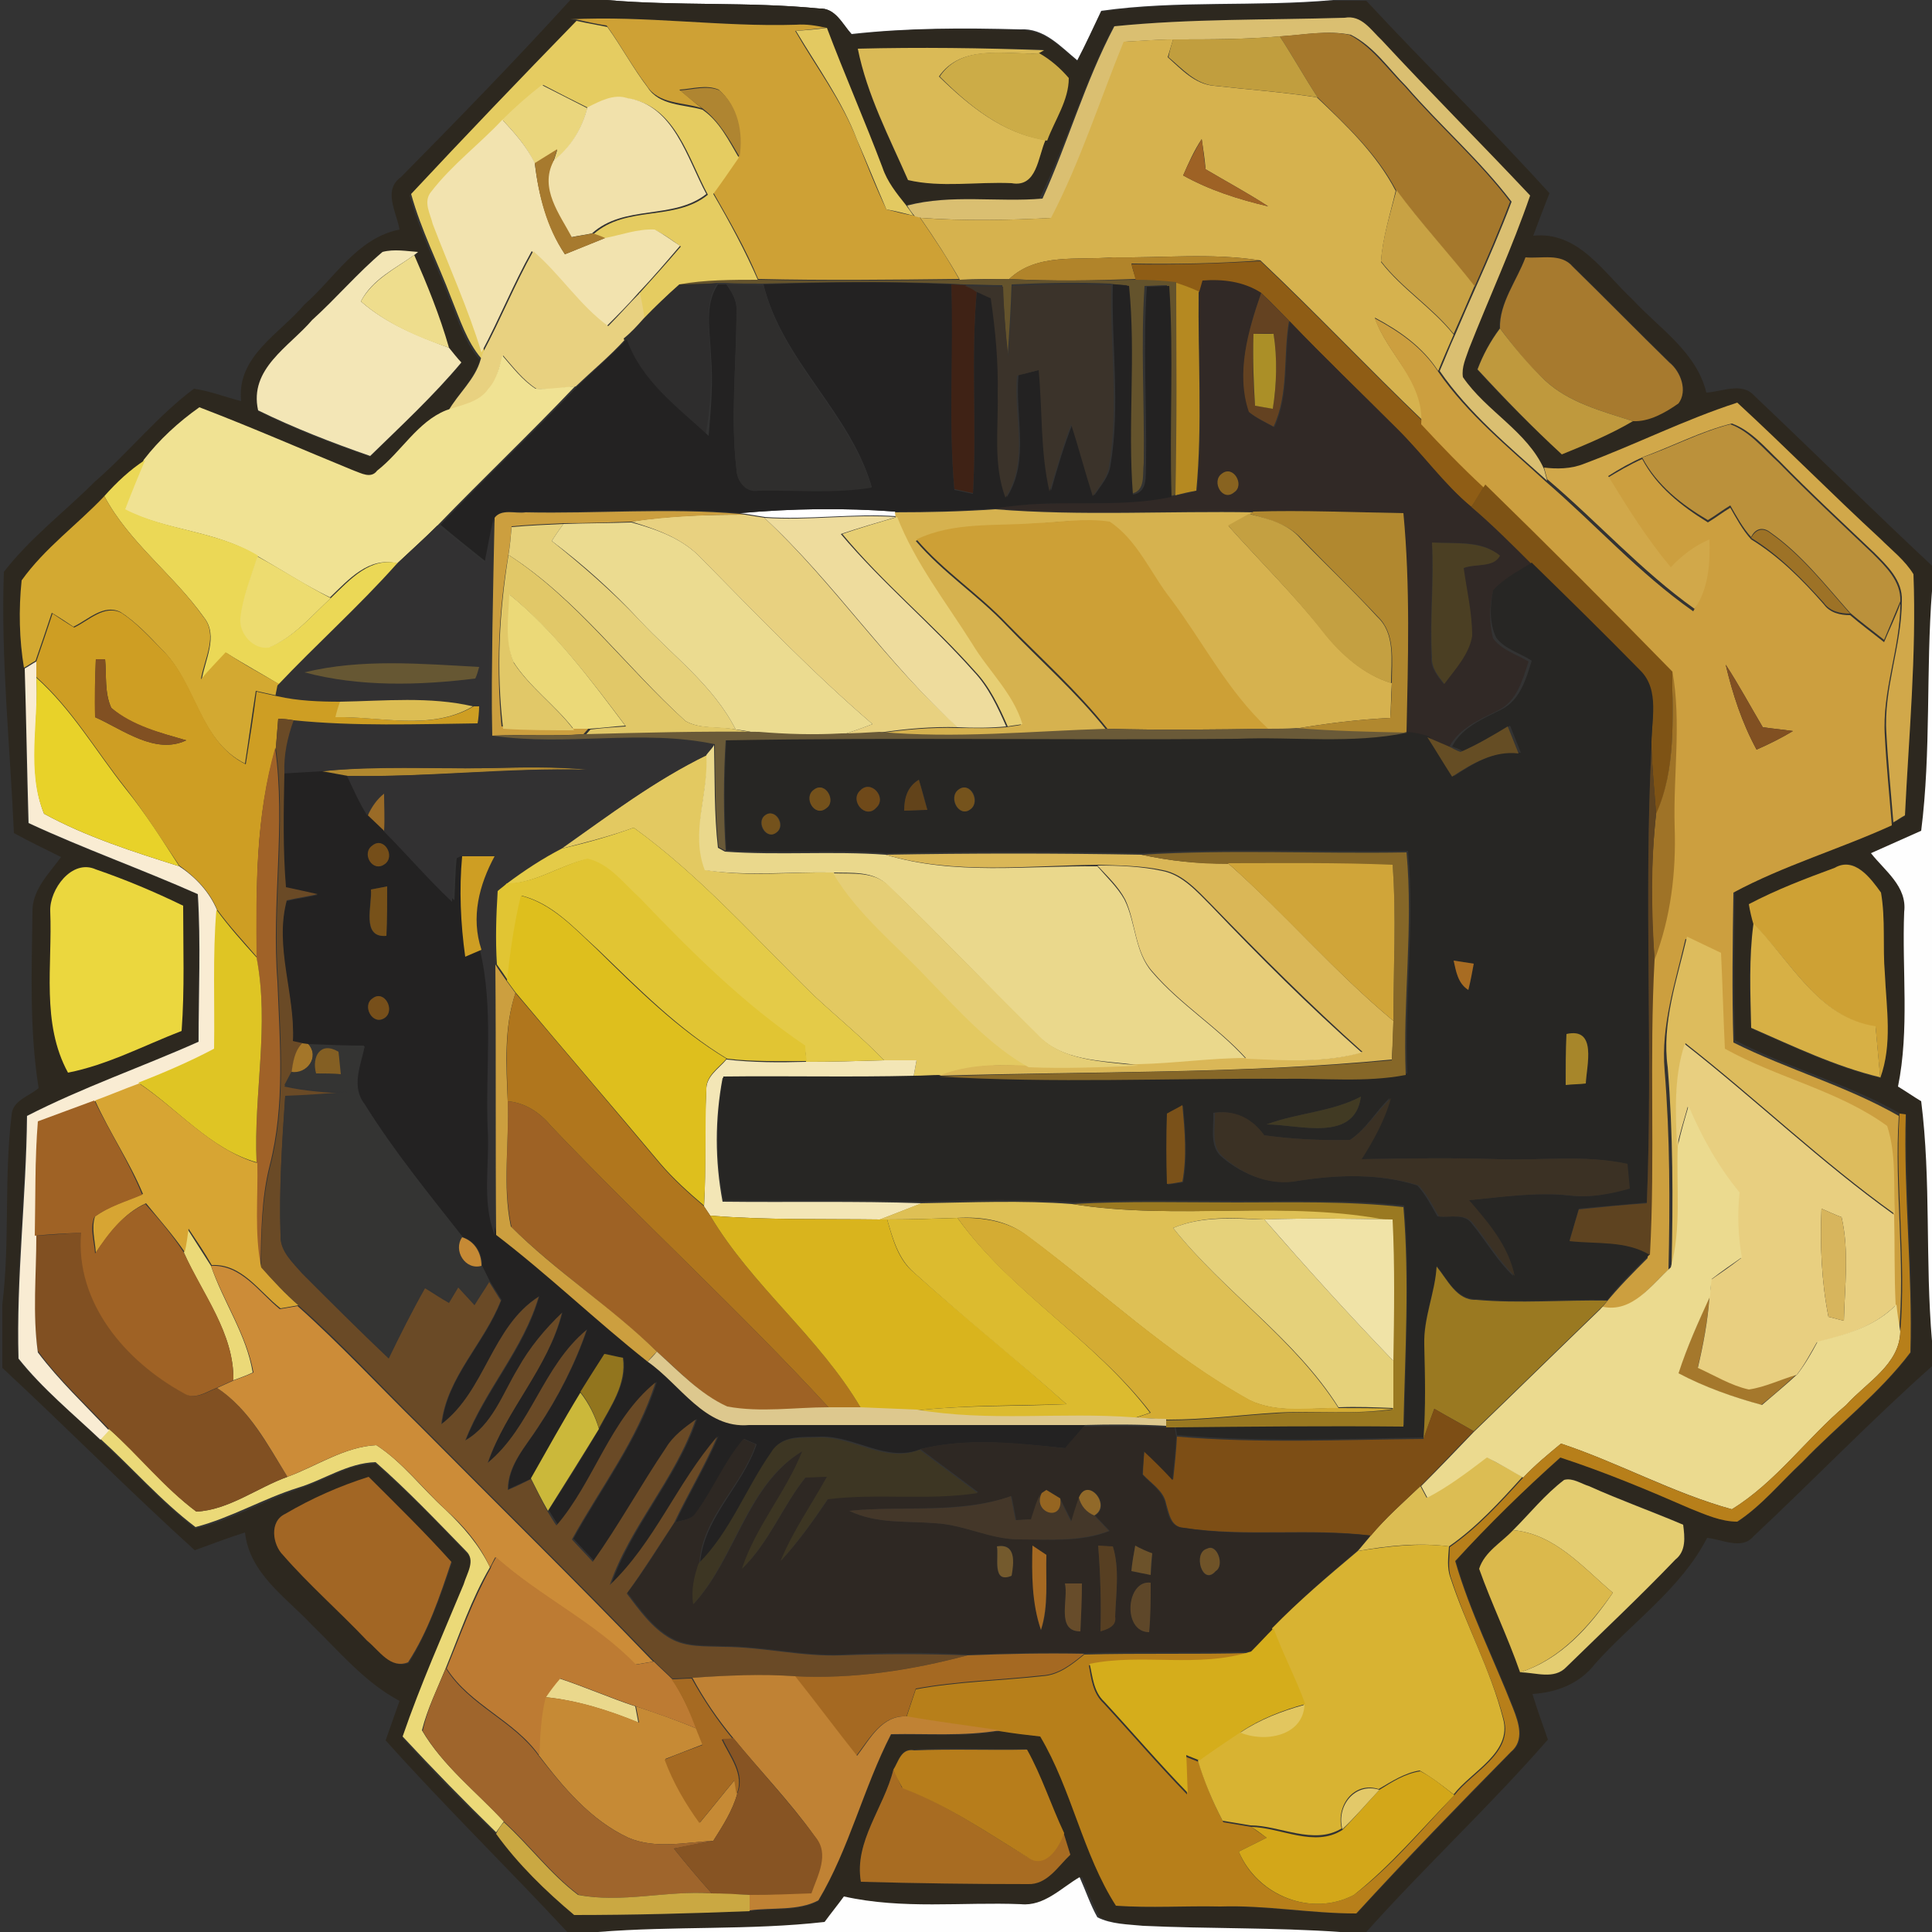 <?xml version="1.0" encoding="utf-8"?>
<!-- Generator: Adobe Illustrator 26.0.3, SVG Export Plug-In . SVG Version: 6.00 Build 0)  -->
<svg version="1.1" id="Layer_1" xmlns="http://www.w3.org/2000/svg" xmlns:xlink="http://www.w3.org/1999/xlink" x="0px" y="0px"
	 viewBox="0 0 250 250" style="enable-background:new 0 0 250 250;" xml:space="preserve">
<rect x="0" y="0" width="250" height="250" fill="#333333" stroke="none"/>
<style type="text/css">
	.st0{fill:#FFFFFF;}
	.st1{fill:#2D281F;}
	.st2{fill:#CEA135;}
	.st3{fill:#DABF71;}
	.st4{fill:#E5CC61;}
	.st5{fill:#E3C961;}
	.st6{fill:#A5782C;}
	.st7{fill:#D6B24E;}
	.st8{fill:#C19E3E;}
	.st9{fill:#DABA56;}
	.st10{fill:#CCAC47;}
	.st11{fill:#EAD67D;}
	.st12{fill:#AF8531;}
	.st13{fill:#F1E1AB;}
	.st14{fill:#F2E3AF;}
	.st15{fill:#9E6225;}
	.st16{fill:#A77A2E;}
	.st17{fill:#C8A244;}
	.st18{fill:#F3E6B6;}
	.st19{fill:#EEDD8D;}
	.st20{fill:#E8D180;}
	.st21{fill:#B1842A;}
	.st22{fill:#8F5D15;}
	.st23{fill:#64532C;}
	.st24{fill:#B58921;}
	.st25{fill:#312926;}
	.st26{fill:#2E2D2D;}
	.st27{fill:#232222;}
	.st28{fill:#2F2E2D;}
	.st29{fill:#3F2215;}
	.st30{fill:#3B332A;}
	.st31{fill:#644221;}
	.st32{fill:#CC9F3F;}
	.st33{fill:#AB8F27;}
	.st34{fill:#BF993D;}
	.st35{fill:#F0E293;}
	.st36{fill:#D1A84A;}
	.st37{fill:#BB913B;}
	.st38{fill:#EBD856;}
	.st39{fill:#886320;}
	.st40{fill:#7E5315;}
	.st41{fill:#D3A931;}
	.st42{fill:#D6B24F;}
	.st43{fill:#B1882F;}
	.st44{fill:#323132;}
	.st45{fill:#EEDC9D;}
	.st46{fill:#E7CF74;}
	.st47{fill:#CDA036;}
	.st48{fill:#C4A041;}
	.st49{fill:#E6D17B;}
	.st50{fill:#EBDB90;}
	.st51{fill:#9D7226;}
	.st52{fill:#4B3F23;}
	.st53{fill:#EDDC70;}
	.st54{fill:#E1C868;}
	.st55{fill:#272624;}
	.st56{fill:#EBD978;}
	.st57{fill:#FEFEFE;}
	.st58{fill:#CE9E23;}
	.st59{fill:#815022;}
	.st60{fill:#F9ECD3;}
	.st61{fill:#665733;}
	.st62{fill:#9F7327;}
	.st63{fill:#E8D229;}
	.st64{fill:#DCBD53;}
	.st65{fill:#6A4A26;}
	.st66{fill:#6A5A38;}
	.st67{fill:#654D24;}
	.st68{fill:#A06228;}
	.st69{fill:#EAD88C;}
	.st70{fill:#5E4320;}
	.st71{fill:#62431A;}
	.st72{fill:#74511B;}
	.st73{fill:#6F4919;}
	.st74{fill:#75531C;}
	.st75{fill:#9A6B27;}
	.st76{fill:#74521C;}
	.st77{fill:#E4CB48;}
	.st78{fill:#754E19;}
	.st79{fill:#DAB757;}
	.st80{fill:#866728;}
	.st81{fill:#E1C533;}
	.st82{fill:#EBD73E;}
	.st83{fill:#E7CD79;}
	.st84{fill:#D0A539;}
	.st85{fill:#CEA134;}
	.st86{fill:#E5CE76;}
	.st87{fill:#775119;}
	.st88{fill:#DEBF1D;}
	.st89{fill:#DFC524;}
	.st90{fill:#D7B045;}
	.st91{fill:#DDBC5D;}
	.st92{fill:#A86C22;}
	.st93{fill:#774F1A;}
	.st94{fill:#B0761D;}
	.st95{fill:#A7862A;}
	.st96{fill:#A47629;}
	.st97{fill:#343433;}
	.st98{fill:#E8CF80;}
	.st99{fill:#845F23;}
	.st100{fill:#D7A533;}
	.st101{fill:#413A23;}
	.st102{fill:#3B3124;}
	.st103{fill:#9F6225;}
	.st104{fill:#7A5119;}
	.st105{fill:#EBDA8F;}
	.st106{fill:#B77F1A;}
	.st107{fill:#DEC055;}
	.st108{fill:#9A7921;}
	.st109{fill:#D9B41D;}
	.st110{fill:#DCBB2F;}
	.st111{fill:#D4AC33;}
	.st112{fill:#D7B55D;}
	.st113{fill:#E5D17A;}
	.st114{fill:#F0E3A7;}
	.st115{fill:#C68A35;}
	.st116{fill:#CC8C38;}
	.st117{fill:#92751E;}
	.st118{fill:#DDC88E;}
	.st119{fill:#CBB83A;}
	.st120{fill:#7D4E15;}
	.st121{fill:#2E2823;}
	.st122{fill:#3D3623;}
	.st123{fill:#A26624;}
	.st124{fill:#E4CD71;}
	.st125{fill:#443729;}
	.st126{fill:#956521;}
	.st127{fill:#916929;}
	.st128{fill:#DBB94C;}
	.st129{fill:#D8B332;}
	.st130{fill:#745A2D;}
	.st131{fill:#A56922;}
	.st132{fill:#573F22;}
	.st133{fill:#6C522A;}
	.st134{fill:#6F5328;}
	.st135{fill:#BD7B33;}
	.st136{fill:#674C2A;}
	.st137{fill:#5E4729;}
	.st138{fill:#D5AD1B;}
	.st139{fill:#9F652C;}
	.st140{fill:#A66A22;}
	.st141{fill:#C08234;}
	.st142{fill:#E2C65F;}
	.st143{fill:#875423;}
	.st144{fill:#B77D1B;}
	.st145{fill:#D3A719;}
	.st146{fill:#E3C969;}
	.st147{fill:#CAA842;}
</style>
<g id="_x23_ffffffff">
	<path class="st0" d="M78.5,0h94c-10,0.9-20.1,0-30,1.4c-1,2.1-2,4.3-3.1,6.4c-2.2-1.8-4.3-4.2-7.4-4c-7.3-0.2-14.6-0.2-21.8,0.6
		C109,3.1,108.1,1,106,1.1C96.9,0.2,87.7,0.8,78.5,0z"/>
	<path class="st0" d="M95.7,66.4c6.7-0.6,13.4-0.7,20.1-0.2l0.3,0.6c-5.7-0.4-11.4,0.5-17.1,0.1c-0.6-0.1-1.9-0.3-2.5-0.4L95.7,66.4
		z"/>
</g>
<g id="_x23_2d281fff">
	<path class="st1" d="M73.8,0h4.7c9.1,0.8,18.4,0.2,27.5,1.1c2.1-0.1,3,2,4.2,3.4c7.2-0.9,14.6-0.8,21.8-0.6c3.1-0.1,5.2,2.2,7.4,4
		c1.1-2.1,2.1-4.3,3.1-6.4c9.9-1.4,20-0.5,30-1.4h4.3c7.8,8.4,16,16.4,23.7,24.9c-0.7,1.8-1.4,3.6-2.1,5.5c5.9-0.6,9.1,4.8,12.9,8.3
		c3.4,3.7,8.2,6.7,9.5,12c2-0.1,4.6-1.4,6.2,0.4c7.7,7.3,15.3,14.8,23.1,22.1v3.3c-0.9,10.3-0.1,20.8-1.4,31
		c-2.2,0.9-4.3,1.8-6.5,2.8c1.8,2.3,4.7,4.3,4.3,7.6c-0.3,7.5,0.7,15.2-0.8,22.6c1,0.6,2,1.3,3,1.9c1.4,10.3,0.6,20.7,1.4,31v3.2
		c-8,7.1-15.4,14.8-23.2,22.1c-1.5,1.8-4,0.4-6,0.2c-3.4,6.6-9.7,10.9-14.5,16.3c-2,2.6-5,3.7-8.1,3.9c0.6,2,1.3,3.9,2,5.9
		c-7.5,8.6-15.9,16.4-23.5,24.9h-3.1c-8.5-0.6-17-0.4-25.5-0.8c-2-0.2-4.1-0.2-5.9-1.1c-0.9-1.7-1.6-3.5-2.3-5.2
		c-2.4,1.4-4.6,3.8-7.6,3.5c-7.6-0.3-15.3,0.8-22.8-0.9c-0.8,1.1-1.7,2.2-2.5,3.3c-9.7,1.1-19.5,0.5-29.3,1.3h-4.3
		c-7.8-8.4-16-16.4-23.6-24.9c0.6-1.7,1.2-3.4,1.8-5.1c-4.5-2.4-7.8-6.4-11.4-9.9c-3.4-3.6-8-6.6-8.6-11.9c-2.2,0.7-4.3,1.5-6.5,2.3
		c-8.5-7.7-16.5-15.8-24.9-23.6v-8.2c1-8.1,0.2-16.3,1.2-24.5c0.1-1.9,2.2-2.4,3.5-3.5c-1.2-7.5-0.9-15.1-0.8-22.7
		c-0.1-2.9,2.1-5,3.7-7.2c-2-1-4.1-2-6.1-3.1C1.3,96.5,0.1,85.2,0.5,74c3.4-4.4,7.9-7.8,11.8-11.7c4.4-3.8,8.1-8.5,12.8-12
		c2.1,0.3,4.1,1.1,6.1,1.6c-0.6-5.8,5-8.7,8.2-12.5c3.9-3.4,6.8-8.6,12.3-9.7c-0.4-2.3-2.2-5.1,0.2-6.8C59.3,15.4,66.7,7.8,73.8,0
		 M73.8,2.5l0.8,0.2c-7.3,7.4-14.4,15-21.6,22.6c1.3,4.7,3.5,9,5.2,13.5c1.1,2.7,1.9,5.5,3.9,7.8c-0.8,2.6-2.9,4.4-4.2,6.7
		c-3.7,1.5-5.7,5.5-8.9,7.8c-0.8,1-2.1,0.3-3,0c-6.7-2.7-13.3-5.6-20-8.2c-2.7,1.9-5.2,4.2-7.2,6.8c-2,1.3-3.7,2.9-5.3,4.7
		c-3.4,3.7-7.7,6.7-10.7,10.9c-0.4,3.8-0.3,7.7,0.4,11.4c0.2,6.6,0.2,13.2,0.4,19.8c7.2,3.4,14.7,6,21.9,9.2
		c0.4,6.4,0.1,12.7,0.1,19.1c-7.3,3.3-15,6-22.2,9.6c-0.1,10.5-1.4,20.9-1.1,31.4c3.1,3.9,7,7,10.6,10.5c4.2,3.8,7.9,8.1,12.4,11.5
		c4.6-1.1,8.8-3.6,13.3-5.1c3.3-1,6.5-3.3,10-3.3c4.1,3.6,7.9,7.5,11.7,11.5c1.3,1.2,0.1,2.9-0.3,4.3c-2.7,6.6-5.6,13-7.9,19.7
		c3.9,4.3,7.9,8.4,12.1,12.4c2.9,3.9,6.4,7.4,10.1,10.5c7.6,0.1,15.2-0.2,22.7-0.5c2.9-0.4,6.3,0.1,8.9-1.3c4-6.8,5.8-14.5,9.4-21.5
		c4.7-0.1,9.4,0.3,14.1-0.5c1.8,0.3,3.5,0.5,5.3,0.7c4.1,6.9,5.5,15.2,9.8,21.9c4.5,0.4,9,0,13.5,0.1c5.9-0.1,11.7,1,17.6,0.9
		c6.5-7.1,13.3-14,20-20.9c1.8-1.4,1-3.8,0.3-5.6c-2.5-6.4-5.6-12.5-7.5-19.1c4.2-4.8,8.8-9.2,13.6-13.4c5.7,1.9,11.3,4.2,16.8,6.6
		c2,0.8,3.9,1.7,6.1,1.7c3.1-2.1,5.6-5.1,8.4-7.7c4.6-4.8,10-8.9,14-14.2c0.3-10.2-0.8-20.5-0.6-30.8l-0.8-0.1
		c-6.8-3.9-14.5-5.9-21.4-9.5c-0.2-6.4-0.1-12.9,0-19.4c6.6-3.5,13.8-5.7,20.5-8.7c0.4-0.2,1.1-0.7,1.5-0.9
		c0.5-10.4,1.5-20.8,1.1-31.2c-1.1-1.8-2.8-3.2-4.3-4.6c-6.2-5.8-12.2-11.9-18.5-17.6c-6.8,2.2-13.1,5.4-19.8,7.9
		c-1.7,0.7-3.5,0.7-5.3,0.6c-2.1-4.9-7.5-7.5-10.5-11.9c-0.2-1.3,0.5-2.5,0.8-3.7c2.6-6.6,5.7-13.1,7.9-19.8
		c-6.3-6.8-12.8-13.3-19.2-20.1c-1.4-1.2-2.7-3.2-4.8-2.9c-9.9,0.3-19.9,0.1-29.8,1.1c-3.8,7.2-6,15-9.6,22.3
		c-5.8,0.5-11.8-0.6-17.5,0.9c-1.1-1.5-2.4-3-3-4.8c-2.3-6.1-4.9-12-7.2-18.1c-1.3-0.3-2.6-0.5-3.9-0.4C93.3,3.4,83.6,2,73.8,2.5
		 M111,6.3c1.2,6,4,11.5,6.5,17c4.3,1,9,0.2,13.4,0.4c3.3,0.6,3.4-3.4,4.4-5.6c1-2.6,2.8-5.2,2.8-8.1c-1.1-1.3-2.3-2.4-3.8-3.2
		l0.7-0.4C127.1,6.2,119.1,6.2,111,6.3 M49.5,32.6c-3.3,2.7-6,6-9.1,8.9c-3,3.4-8.2,6.3-7,11.7c4.6,2.3,9.5,4.2,14.5,5.9
		c4-4,8.2-7.8,11.8-12.1c-0.4-0.5-1.2-1.5-1.6-1.9c-1.2-4.1-2.8-8-4.5-12l0.5-0.4C52.6,32.5,51,32.2,49.5,32.6 M197.4,33.3
		c-1.2,3-3.4,5.9-3.4,9.2c-1.2,1.6-2.1,3.5-2.9,5.3c3.5,3.8,7.1,7.5,11,10.9c3.1-1.2,6.2-2.6,9.2-4.3c2.1,0.2,4.2-1.1,5.9-2.3
		c1.2-1.6,0.3-4.1-1.2-5.3c-4.2-4.1-8.3-8.3-12.5-12.4C202,32.8,199.5,33.5,197.4,33.3 M6.5,117.9c0.4,7-1.2,14.5,2.3,20.9
		c5.2-1.1,9.8-3.6,14.7-5.4c0.3-5.4,0.1-10.8,0.2-16.2c-3.6-1.8-7.4-3.3-11.3-4.7C9.3,111.1,6.3,115.1,6.5,117.9 M237.4,112.3
		c-3.8,1.4-7.5,2.9-11.1,4.7c0.1,0.6,0.5,1.9,0.6,2.6c-0.7,4.5-0.5,9-0.3,13.5c5.5,2.4,10.9,5,16.7,6.4c1.6-4.3,0.8-9,0.6-13.5
		c-0.3-3.5,0.1-7.1-0.5-10.5C242.1,113.7,240,110.7,237.4,112.3 M36.9,195.9c-2.1,0.9-1.6,4-0.2,5.4c3.4,3.9,7.4,7.3,10.9,11.1
		c1.5,1.2,3,3.6,5.3,2.8c2.5-4,4.1-8.6,5.6-13c-3.5-3.8-7.1-7.4-10.7-11C43.9,192.4,40.3,194,36.9,195.9 M202.4,191.5
		c-2.4,1.9-4.4,4.4-6.6,6.5c-1.5,1.6-3.7,2.8-4.4,5c1.6,4.5,3.7,8.8,5.3,13.4c2,0,4.5,1,6-0.7c4.8-4.6,9.5-9.1,14.1-13.9
		c1.4-1.1,1.3-2.9,1-4.5c-4-1.8-8.2-3.2-12.2-5C204.6,192,203.5,191.1,202.4,191.5 M115.6,229c-1.2,4.9-5.1,9.3-4.2,14.5
		c7.2,0.2,14.4,0.3,21.6,0.3c2.5,0.1,3.9-2.3,5.5-3.8c-0.3-1-0.6-1.9-0.9-2.9c-1.7-3.6-2.9-7.3-4.8-10.8c-4.9,0.1-9.7-0.2-14.6,0.1
		C116.6,226.2,116.2,227.9,115.6,229z"/>
</g>
<g id="_x23_cea135ff">
	<path class="st2" d="M73.8,2.5c9.7-0.5,19.5,1,29.2,0.7c1.3-0.1,2.6,0.1,3.9,0.4c-1.3,0.1-2.7,0.3-4,0.4c2.7,4.7,6,9,8,14.1
		c1.2,3,2.4,6.1,3.8,9c1.2,0.3,2.3,0.6,3.5,0.8l0.8,0.2c1.8,2.6,3.6,5.3,5.1,8c-8.7,0.1-17.4,0.2-26,0c-1.6-3.9-3.7-7.5-5.8-11.2
		c1.1-1.6,2.2-3.1,3.3-4.7c0.5-3-0.2-6.5-2.6-8.6c-1.6-0.7-3.4-0.1-5.1,0c1,0.8,1.9,1.6,2.9,2.4c-2.4-0.8-5.6-0.5-7.1-2.9
		c-1.9-2.5-3.4-5.3-5.2-7.8c-1.3-0.2-2.7-0.5-4-0.8L73.8,2.5z"/>
</g>
<g id="_x23_dabf71ff">
	<path class="st3" d="M144.2,3.4c9.9-1,19.8-0.8,29.8-1.1c2.2-0.4,3.4,1.6,4.8,2.9c6.3,6.8,12.8,13.3,19.2,20.1
		c-2.3,6.7-5.3,13.2-7.9,19.8c-0.4,1.2-1,2.4-0.8,3.7c3,4.4,8.3,7,10.5,11.9c0.1,0.4,0.3,1.1,0.4,1.5c-4.9-4.4-10.1-8.7-13.9-14.2
		c0.7-1.6,1.3-3.2,2-4.7c0.9-2.1,1.8-4.2,2.7-6.2c1.6-3.6,3.2-7.3,4.6-11c-4.1-5.4-9.2-9.8-13.6-14.9c-2.3-2.3-4.2-5.2-7.2-6.7
		c-3-0.6-6,0-9,0.2c-4.6,0.4-9.2,0.4-13.8,0.4c-2.1,0-4.3,0.2-6.4,0.3c-3.1,7.6-5.6,15.5-9.5,22.8c-5.6,0.3-11.3,0.4-16.9,0
		l-0.8-0.2c-0.3-0.3-0.8-1-1-1.4c5.7-1.5,11.7-0.4,17.5-0.9C138.2,18.4,140.4,10.6,144.2,3.4z"/>
</g>
<g id="_x23_e5cc61ff">
	<path class="st4" d="M74.6,2.7c1.3,0.3,2.6,0.5,4,0.8c1.8,2.5,3.3,5.3,5.2,7.8c1.5,2.4,4.7,2.2,7.1,2.9c2.2,1.5,3.4,4,4.7,6.2
		c-1.1,1.6-2.2,3.2-3.3,4.7c2.1,3.6,4.1,7.3,5.8,11.2c-3.4,0-6.8,0-10.2,0.6c-1.6,1.4-3.2,2.8-4.6,4.4c-0.2-0.8-0.5-2.5-0.6-3.3
		c1.8-2,3.6-4,5.4-6.1c-1.1-0.8-2.2-1.6-3.3-2.1c-2.2-0.1-4.3,0.7-6.4,1.1c-0.4-0.1-1.2-0.4-1.6-0.6c4.3-3.8,10.5-1.6,14.8-5.1
		c-2.5-4.6-4.2-11.5-10.2-12.4c-1.9-0.6-3.6,0.4-5.2,1.2c-2-1-4-2-5.9-3c-1.8,1.4-3.5,2.9-5.1,4.5c-3,3.2-6.5,5.9-9.2,9.3
		c-1.1,1.2-0.2,2.8,0.2,4.1c2.1,5.6,4.6,11,6.5,16.6l-0.4,0.9c-1.9-2.2-2.8-5.1-3.9-7.8c-1.7-4.5-3.9-8.8-5.2-13.5
		C60.2,17.6,67.4,10.1,74.6,2.7z"/>
</g>
<g id="_x23_e3c961ff">
	<path class="st5" d="M103,4c1.3-0.1,2.7-0.2,4-0.4c2.3,6.1,4.9,12,7.2,18.1c0.6,1.8,1.8,3.3,3,4.8c0.3,0.4,0.8,1.1,1,1.4
		c-1.2-0.3-2.3-0.6-3.5-0.8c-1.3-3-2.5-6-3.8-9C109,13.1,105.8,8.7,103,4z"/>
	<path class="st5" d="M72.7,109.8c6.1-4.3,12-8.8,18.8-12.1c0.2,5-2.2,10,0,14.9c5.4,0.9,10.9,0.2,16.4,0.3
		c3.2,5.4,8.1,9.3,12.4,13.8c4,4,7.9,8.4,12.9,11.3c-3.9-0.3-7.9-0.2-11.6,1.3c-1.1,0.1-2.3,0.1-3.4,0.1c0.1-0.6,0.3-1.7,0.4-2.2
		c-1.4,0-2.8,0-4.2,0c-2.9-3-6.1-5.6-9.1-8.4c-7.6-7.4-14.6-15.4-23.3-21.7C79,108.2,75.8,109,72.7,109.8z"/>
</g>
<g id="_x23_a5782cff">
	<path class="st6" d="M165.6,4.7c3-0.2,6.1-0.8,9-0.2c2.9,1.5,4.9,4.4,7.2,6.7c4.4,5.1,9.5,9.5,13.6,14.9c-1.4,3.7-3,7.4-4.6,11
		c-3.3-4.2-6.9-8.2-10.1-12.4c-2.5-4.8-6.4-8.4-10.2-12.1C168.8,10,167.3,7.3,165.6,4.7z"/>
	<path class="st6" d="M221.2,167.7c-0.2,3.1-0.8,6.2-1.5,9.2c2.1,1,4.2,2.3,6.6,2.8c2.1-0.3,4.1-1.2,6.2-1.9c-1.5,1.4-3,2.7-4.6,4
		c-3.7-1-7.4-2.3-10.8-4.1C218.3,174.3,219.8,171,221.2,167.7z"/>
</g>
<g id="_x23_d6b24eff">
	<path class="st7" d="M145.4,5.4c2.1-0.1,4.3-0.3,6.4-0.3c-0.2,0.6-0.5,1.7-0.7,2.3c1.8,1.6,3.5,3.5,6,3.7c4.4,0.5,8.9,0.8,13.3,1.5
		c3.8,3.6,7.7,7.3,10.2,12.1c-0.7,3-1.7,6.1-1.9,9.2c2.7,3.5,6.6,5.9,9.4,9.4c-0.7,1.6-1.4,3.2-2,4.7c-2-3.1-5-5.2-8.2-6.9
		c1.6,4.7,6.3,8.2,6.3,13.4c-7.1-6.8-13.9-14-21.1-20.8c-6.3-1-12.8-0.3-19.1-0.4c-4.5,0.4-9.8-0.6-13.4,2.8c-2.1,0-4.3,0-6.4,0.1
		c-1.6-2.8-3.3-5.4-5.1-8c5.6,0.4,11.3,0.3,16.9,0C139.8,20.9,142.3,13,145.4,5.4 M153.1,22.7c3.4,1.9,7.2,3.1,11,4
		c-2.6-1.7-5.4-3.2-8.1-4.8c-0.1-1.3-0.3-2.6-0.5-3.9C154.5,19.5,153.8,21.1,153.1,22.7z"/>
</g>
<g id="_x23_c19e3eff">
	<path class="st8" d="M151.8,5.1c4.6,0,9.2,0,13.8-0.4c1.7,2.6,3.2,5.3,4.9,7.9c-4.4-0.7-8.9-1-13.3-1.5c-2.5-0.2-4.2-2.2-6-3.7
		C151.3,6.8,151.6,5.7,151.8,5.1z"/>
</g>
<g id="_x23_daba56ff">
	<path class="st9" d="M111,6.3c8-0.2,16.1-0.1,24.1,0.2l-0.7,0.4c-4.4,0.2-10-1.2-12.9,3c3.9,3.8,8.3,7.4,13.8,8.2
		c-1,2.2-1.1,6.2-4.4,5.6c-4.5-0.2-9.1,0.6-13.4-0.4C115.1,17.8,112.2,12.3,111,6.3z"/>
</g>
<g id="_x23_ccac47ff">
	<path class="st10" d="M121.6,9.9c2.9-4.3,8.5-2.8,12.9-3c1.4,0.8,2.7,1.9,3.8,3.2c0,2.9-1.8,5.4-2.8,8.1
		C129.9,17.4,125.4,13.7,121.6,9.9z"/>
</g>
<g id="_x23_ead67dff">
	<path class="st11" d="M65,15.5c1.6-1.6,3.3-3.1,5.1-4.5c2,1,3.9,2,5.9,3c-0.7,2.8-2.2,5.1-4.4,7c0.1-0.4,0.4-1.2,0.5-1.6
		c-1,0.6-1.9,1.2-2.9,1.8C68.2,19,66.6,17.2,65,15.5z"/>
</g>
<g id="_x23_af8531ff">
	<path class="st12" d="M88,11.7c1.7-0.1,3.5-0.7,5.1,0c2.4,2,3.1,5.5,2.6,8.6c-1.3-2.2-2.6-4.6-4.7-6.2C89.9,13.3,88.9,12.5,88,11.7
		z"/>
</g>
<g id="_x23_f1e1abff">
	<path class="st13" d="M76,13.9c1.6-0.8,3.4-1.8,5.2-1.2c6,0.9,7.7,7.8,10.2,12.4c-4.3,3.4-10.6,1.3-14.8,5.1
		c-0.9,0.2-1.8,0.3-2.7,0.5c-1.6-2.9-4.2-6.3-2.4-9.8C73.8,19.1,75.3,16.7,76,13.9z"/>
</g>
<g id="_x23_f2e3afff">
	<path class="st14" d="M55.8,24.8c2.7-3.5,6.2-6.1,9.2-9.3c1.6,1.7,3.2,3.5,4.2,5.6c0.5,4.2,1.6,8.3,3.9,11.8
		c1.7-0.7,3.4-1.4,5.2-2.1c2.1-0.4,4.2-1.2,6.4-1.1c1.2,0.6,2.2,1.4,3.3,2.1c-1.8,2.1-3.5,4.1-5.4,6.1c-1.3,1.5-2.7,2.9-4.1,4.3
		c-3.7-2.7-6.2-6.7-9.7-9.7c-2.4,4.3-4.2,8.8-6.5,13.1C60.6,40,58.1,34.5,56,29C55.7,27.7,54.7,26.1,55.8,24.8z"/>
</g>
<g id="_x23_9e6225ff">
	<path class="st15" d="M153.1,22.7c0.7-1.6,1.5-3.2,2.4-4.7c0.2,1.3,0.3,2.6,0.5,3.9c2.7,1.6,5.5,3.1,8.1,4.8
		C160.2,25.8,156.5,24.6,153.1,22.7z"/>
	<path class="st15" d="M65.7,142.5c2.3,0.2,4.2,1.5,5.6,3.2c11.8,12.4,24.4,23.9,36,36.5c-4.4,0-8.8,0.7-13.1-0.1
		c-3.6-1.6-6.2-4.6-9.1-7.1c-6-5.8-13-10.4-18.9-16.2C65,153.4,65.9,147.9,65.7,142.5z"/>
</g>
<g id="_x23_a77a2eff">
	<path class="st16" d="M69.2,21.1c1-0.6,1.9-1.2,2.9-1.8c-0.1,0.4-0.4,1.2-0.5,1.6c-1.8,3.5,0.8,6.8,2.4,9.8
		c0.9-0.2,1.8-0.3,2.7-0.5c0.4,0.1,1.2,0.4,1.6,0.6c-1.7,0.7-3.4,1.4-5.2,2.1C70.7,29.4,69.7,25.3,69.2,21.1z"/>
	<path class="st16" d="M197.4,33.3c2,0.2,4.6-0.6,6.1,1.2c4.2,4.1,8.3,8.3,12.5,12.4c1.5,1.2,2.4,3.7,1.2,5.3
		c-1.7,1.2-3.8,2.4-5.9,2.3c-4-1.3-8.3-2.4-11.4-5.3c-2.2-2-4-4.3-5.8-6.7C194,39.2,196.3,36.3,197.4,33.3z"/>
</g>
<g id="_x23_c8a244ff">
	<path class="st17" d="M180.7,24.6c3.2,4.3,6.8,8.2,10.1,12.4c-0.9,2.1-1.8,4.2-2.7,6.2c-2.8-3.5-6.7-5.9-9.4-9.4
		C178.9,30.7,179.9,27.7,180.7,24.6z"/>
</g>
<g id="_x23_f3e6b6ff">
	<path class="st18" d="M49.5,32.6c1.5-0.4,3.1-0.1,4.6,0l-0.5,0.4c-2.5,1.8-5.4,3.1-6.9,6c3.3,2.9,7.4,4.5,11.4,6
		c0.4,0.5,1.2,1.5,1.6,1.9c-3.6,4.3-7.8,8.2-11.8,12.1c-4.9-1.7-9.8-3.6-14.5-5.9c-1.2-5.4,4-8.2,7-11.7
		C43.5,38.6,46.3,35.3,49.5,32.6z"/>
	<path class="st18" d="M91.4,141.1c-0.1-1.8,1.6-2.8,2.6-4c3.4,0.4,6.9,0.4,10.3,0.3c3.3,0,6.7-0.1,10.1-0.2c1.4,0,2.8,0,4.2,0
		c-0.1,0.6-0.3,1.7-0.4,2.2c-8.2,0.2-16.4,0-24.7,0.1c-1,5.3-1,10.7,0,16c8.6,0.1,17.2-0.1,25.8,0.2c-1.8,0.7-3.6,1.4-5.4,2.1
		c-7.3-0.1-14.7,0.1-22-0.5c-0.2-0.3-0.6-0.9-0.8-1.2C91.4,151.1,91.1,146.1,91.4,141.1z"/>
</g>
<g id="_x23_eedd8dff">
	<path class="st19" d="M46.7,39c1.5-2.8,4.4-4.2,6.9-6c1.7,3.9,3.3,7.8,4.5,12C54,43.6,50,41.9,46.7,39z"/>
</g>
<g id="_x23_e8d180ff">
	<path class="st20" d="M62.5,45.6c2.3-4.3,4.1-8.8,6.5-13.1c3.5,3,6,7,9.7,9.7c1.4-1.4,2.7-2.9,4.1-4.3c0.2,0.8,0.5,2.5,0.6,3.3
		c-0.8,0.9-1.6,1.8-2.5,2.7c-2,2.2-4.3,4.1-6.4,6.1c-1.7,0.2-3.4,0.5-5.1,0.3c-1.7-1.1-3-2.8-4.3-4.3c-0.5,1.5-0.8,3.1-1.6,4.4
		c-1.3,1.8-3.6,2-5.5,2.8c1.3-2.3,3.5-4.1,4.2-6.7L62.5,45.6z"/>
	<path class="st20" d="M81.7,67.5c4.9-0.8,9.8-0.9,14.7-0.9c0.6,0.1,1.9,0.3,2.5,0.4c9,8.4,15.8,18.9,25.1,27.1
		c-3.4-0.1-6.8,0.2-10.2,0.7c-1.6,0.1-3.3,0.2-4.9,0.3c1.3-0.4,2.7-0.9,4-1.4c-7.8-6.7-14.9-14.1-22.1-21.4
		C88.4,69.7,85,68.5,81.7,67.5z"/>
</g>
<g id="_x23_b1842aff">
	<path class="st21" d="M130.6,36.1c3.5-3.4,8.9-2.4,13.4-2.8c6.4,0.1,12.8-0.6,19.1,0.4c-5.6,0.4-11.1,0.5-16.7,0.4
		c0.1,0.5,0.4,1.5,0.6,2C141.5,36.3,136.1,36.4,130.6,36.1z"/>
</g>
<g id="_x23_8f5d15ff">
	<path class="st22" d="M146.4,34.2c5.6,0.1,11.1-0.1,16.7-0.4c7.2,6.8,14,14,21.1,20.8c2.5,2.8,5.2,5.5,8,8.1
		c-0.4,0.7-1.3,2.2-1.8,2.9c-3.7-3-6.4-6.9-9.7-10.2c-4.6-4.6-9.3-9.1-13.8-13.8c-1.2-1.2-2.4-2.5-3.6-3.6c-2.2-1.5-4.9-1.7-7.6-1.6
		c-0.1,0.3-0.3,1-0.5,1.4c-1-0.4-1.9-0.8-2.9-1.1c-1.8-0.2-3.5-0.3-5.3-0.3C146.8,35.7,146.6,34.7,146.4,34.2z"/>
</g>
<g id="_x23_64532cff">
	<path class="st23" d="M87.9,36.8c3.3-0.6,6.8-0.6,10.2-0.6c8.7,0.2,17.4,0.1,26,0c2.1,0,4.3-0.1,6.4-0.1c5.5,0.3,10.9,0.2,16.4,0.1
		c1.8,0,3.5,0.1,5.3,0.3c0,9.2,0,18.4,0,27.5l-0.9,0.2c-0.3-9.1,0.3-18.2-0.3-27.3c-0.7,0-2.2,0.1-2.9,0.1c-0.5,7.6,0,15.2-0.1,22.9
		c-0.2,1.5,0.3,3.7-1.7,4c-0.6-9,0.4-18-0.5-27c-0.5,0-1.6-0.1-2.1-0.2c-4.2-0.2-8.5-0.1-12.8,0.1c-0.1,3.1-0.3,6.2-0.5,9.2
		c-0.3-3-0.5-6.1-0.7-9.1c-1.7,0-3.3-0.1-5-0.1c-0.4,0-1.3-0.1-1.8-0.1c-8.1-0.3-16.2-0.2-24.3,0c-1.6,0-3.2,0-4.8-0.1l-1.1,0
		C91.2,36.8,89.6,36.8,87.9,36.8z"/>
</g>
<g id="_x23_b58921ff">
	<path class="st24" d="M152.2,36.6c1,0.3,2,0.7,2.9,1.1c-0.1,8.6,0.5,17.2-0.3,25.8c-0.7,0.1-2,0.4-2.7,0.6
		C152.3,54.9,152.2,45.7,152.2,36.6z"/>
</g>
<g id="_x23_312926ff">
	<path class="st25" d="M155.6,36.3c2.6-0.2,5.3,0.1,7.6,1.6c-1.7,4.9-3.3,10.4-1.5,15.5c1,0.8,2.1,1.3,3.2,1.9c2-4.3,1.2-9.2,2-13.7
		c4.5,4.7,9.2,9.2,13.8,13.8c3.4,3.3,6.1,7.2,9.7,10.2c2.7,2.3,5.2,4.9,7.8,7.3c-1.7,1.1-3.6,2-5,3.6c-0.5,2-0.5,4.1,0,6.1
		c1.1,1.5,3.1,2.1,4.6,3c-0.8,2.4-1.5,5.1-3.9,6.3c-2.4,1.2-5.1,2.3-6.4,4.8c-0.9-0.4-1.9-0.8-2.8-1.2c-0.9-0.3-1.8-0.5-2.8-0.6
		c0.2-9.5,0.5-19-0.4-28.5c-6.4-0.1-12.9-0.3-19.4-0.2c-11.2-0.2-22.4,0.5-33.5-0.4c7.5-1.4,15.2,0,22.7-1.5l0.9-0.2
		c0.7-0.1,2-0.4,2.7-0.6c0.8-8.6,0.1-17.2,0.3-25.8C155.3,37.3,155.5,36.7,155.6,36.3 M158.1,61.3c-1.4,1,0.1,3.6,1.6,2.4
		C161.1,62.8,159.6,60.2,158.1,61.3 M185.3,70.2c0.2,4.9-0.3,9.9-0.1,14.8c-0.1,1.4,0.8,2.5,1.6,3.5c1.3-2,3.2-3.8,3.6-6.2
		c0-2.9-0.6-5.8-1.1-8.8c1.5-0.6,3.9,0,4.7-1.6C191.7,69.8,188.3,70.4,185.3,70.2z"/>
</g>
<g id="_x23_2e2d2dff">
	<path class="st26" d="M83.3,41.2c1.5-1.5,3-3,4.6-4.4c1.6,0,3.3-0.1,4.9-0.1c-1.8,2.8-0.9,6.2-0.9,9.2c0.3,3.5,0,6.9-0.6,10.4
		c-4-3.7-8.7-7.1-10.6-12.5C81.7,43,82.5,42.1,83.3,41.2z"/>
</g>
<g id="_x23_232222ff">
	<path class="st27" d="M92.9,36.8l1.1,0c0.7,1,1.4,2.1,1.3,3.4c0,6.9-0.8,13.7,0,20.5c0,1.5,1.2,3,2.8,2.7c4.9-0.1,9.8,0.4,14.7-0.4
		c-2.8-9.7-11.6-16.3-14-26.2c8.1-0.3,16.2-0.4,24.3,0c0.4,8.9-0.4,17.7,0.4,26.6c0.6,0.1,1.8,0.4,2.4,0.5
		c0.5-8.8-0.3-17.5,0.5-26.3c0.5,0.2,1.5,0.7,2,0.9c0.6,4.1,1,8.3,0.9,12.5c0,4.5-0.6,9.1,1,13.3c3-4.7,1-10.6,1.5-15.8
		c0.9-0.2,1.9-0.4,2.8-0.7c0.5,5.2,0.2,10.6,1.4,15.7c0.8-2.9,1.7-5.9,2.8-8.7c1,3.1,1.8,6.2,2.8,9.3c0.8-1.2,1.9-2.4,2.1-3.9
		c1.3-7.8,0.1-15.6,0.3-23.4c0.5,0,1.6,0.1,2.1,0.2c0.9,9-0.2,18,0.5,27c2-0.3,1.6-2.5,1.7-4c0.1-7.6-0.4-15.3,0.1-22.9
		c0.7,0,2.2-0.1,2.9-0.1c0.6,9.1,0,18.2,0.3,27.3c-7.5,1.6-15.2,0.1-22.7,1.5c-4.3,0.3-8.6,0.4-13,0.4c-6.7-0.5-13.4-0.4-20.1,0.2
		c-9.2-0.8-18.5,0-27.7-0.2c-1.3,0.2-3.1-0.4-4,0.7c-0.5,1.9-0.8,3.8-1.2,5.8c-2-1.6-4-3.2-5.9-4.8c5.8-6.1,11.9-11.8,17.7-17.9
		c2.1-2,4.4-4,6.4-6.1c1.9,5.4,6.6,8.8,10.6,12.5C92,52.9,92.3,49.5,92,46C91.9,42.9,91.1,39.5,92.9,36.8z"/>
	<path class="st27" d="M36.7,100c1.7-0.1,3.4-0.2,5.1-0.3c1.1,0.2,2.2,0.4,3.3,0.6c0.8,1.7,1.6,3.5,2.6,5.1c0.5,0.5,1.6,1.5,2.2,1.9
		c3,3.1,5.8,6.3,8.9,9.2c0.1-1.8,0.1-3.6,0.3-5.5l0.8-0.4c-0.4,4.3-0.2,8.7,0.4,13c0.5-0.2,1.6-0.7,2.1-0.9c1.8,7.6,0.7,15.4,1,23.1
		c0.2,4.6-0.8,9.4,0.9,13.8c6.8,5.2,12.9,11.1,19.6,16.4c4.2,2.9,7.4,8.7,13.2,8.4c14.4,0,28.9,0,43.3,0c-0.8,1-1.7,2-2.5,3
		c-6.2-0.6-12.5-1.4-18.7,0.1c-4.5,1.8-8.5-1.7-13-1.6c-2.2,0.1-5-0.3-6.2,1.9c-3.3,4.7-5.3,10.2-9.4,14.4c0.5-5.9,5.5-9.9,7.3-15.3
		c-0.4-0.2-1.2-0.5-1.6-0.7c-2.5,2.9-3.9,6.6-6.2,9.6c-0.6,0.9-1.8,0.9-2.7,1.2c1.8-3.8,4-7.4,5.6-11.2c-5.2,6-8.1,13.7-13.9,19.2
		c2.7-7.7,8.5-13.7,11.1-21.4c-1.4,1-2.9,2.1-3.8,3.6c-3.3,4.8-6.1,10-9.5,14.8c-0.9-1-1.8-1.9-2.7-2.9c3.7-6.7,8.5-12.9,10.8-20.3
		c-5.9,4.9-7.9,12.8-12.8,18.5c-0.3-0.5-0.9-1.4-1.2-1.9c2.3-3.5,4.5-7,6.6-10.6c1.5-2.9,3.6-5.7,3.1-9.1c-0.6-0.1-1.8-0.4-2.4-0.5
		c-1.1,1.6-2.1,3.3-3.1,5c-2.2,3.6-4.3,7.4-6.4,11.1c-1,0.5-2,0.9-3,1.4c0-3.2,2.3-5.6,3.9-8.1c2.6-3.9,4.8-8.2,6.3-12.6
		c-5.7,4.7-7.2,12.6-12.8,17.2c2.3-6.9,7.8-12.3,9.6-19.4c-2.2,2.1-4.2,4.5-5.7,7.2c-2,3.3-3.3,7.3-6.8,9.3
		c2.6-6.5,7.6-11.8,9.5-18.6c-6.2,3.9-6.9,12.2-12.6,16.5c0.7-6.1,5.6-10.4,7.7-16c-0.5-0.8-1-1.6-1.5-2.4c-0.3-0.5-0.8-1.5-1-2
		c0-1.7-0.9-3.2-2.5-3.7c-4.4-5.6-8.9-11.1-12.7-17.2c-1.8-2.3-0.5-5.1,0-7.5c-2.4-0.1-4.8-0.1-7.2-0.2l-0.8-0.1
		c-0.3-0.1-1-0.2-1.3-0.3c0.3-6.1-2.5-12.1-0.8-18.2c1.3-0.3,2.7-0.5,4-0.8c-1.4-0.3-2.8-0.6-4.1-0.9C36.5,109.9,36.6,105,36.7,100
		 M48.2,109.4c-1.4,1,0.1,3.6,1.6,2.4C51.1,110.8,49.6,108.2,48.2,109.4 M48,115.1c0.1,2.1-1.3,6.3,2,6c0.1-2.1,0.1-4.3,0.1-6.4
		C49.6,114.8,48.6,115,48,115.1 M48.2,129.2c-1.4,1,0.1,3.6,1.6,2.5C51.1,130.6,49.7,128,48.2,129.2z"/>
</g>
<g id="_x23_2f2e2dff">
	<path class="st28" d="M94,36.8c1.6,0,3.2,0.1,4.8,0.1c2.4,9.9,11.1,16.5,14,26.2c-4.9,0.8-9.8,0.3-14.7,0.4
		c-1.6,0.3-2.7-1.2-2.8-2.7c-0.8-6.8,0-13.7,0-20.5C95.4,38.9,94.7,37.8,94,36.8z"/>
</g>
<g id="_x23_3f2215ff">
	<path class="st29" d="M123.1,36.8c0.5,0,1.3,0.1,1.8,0.1c0.4,0.2,1.1,0.5,1.5,0.6c-0.8,8.8,0,17.5-0.5,26.3
		c-0.6-0.1-1.8-0.4-2.4-0.5C122.7,54.6,123.4,45.7,123.1,36.8z"/>
</g>
<g id="_x23_3b332aff">
	<path class="st30" d="M124.8,37c1.7,0.1,3.3,0.1,5,0.1c0.1,3,0.3,6.1,0.7,9.1c0.2-3.1,0.4-6.1,0.5-9.2c4.2-0.2,8.5-0.3,12.8-0.1
		c-0.2,7.8,1,15.7-0.3,23.4c-0.2,1.5-1.3,2.7-2.1,3.9c-1-3.1-1.8-6.2-2.8-9.3c-1.1,2.9-1.9,5.8-2.8,8.7c-1.2-5.2-0.9-10.5-1.4-15.7
		c-0.9,0.2-1.9,0.5-2.8,0.7c-0.5,5.2,1.6,11.1-1.5,15.8c-1.6-4.3-0.9-8.9-1-13.3c0.1-4.2-0.3-8.4-0.9-12.5c-0.5-0.2-1.5-0.7-2-0.9
		C125.9,37.4,125.2,37.1,124.8,37z"/>
</g>
<g id="_x23_644221ff">
	<path class="st31" d="M163.2,37.9c1.2,1.2,2.4,2.4,3.6,3.6c-0.8,4.6,0,9.4-2,13.7c-1.1-0.6-2.2-1.1-3.2-1.9
		C159.9,48.3,161.5,42.8,163.2,37.9 M162.2,43.2c-0.1,3.1-0.1,6.2,0.2,9.3c0.6,0.1,1.8,0.3,2.3,0.4c0.5-3.2,0.6-6.5,0.1-9.7
		C164.2,43.1,162.9,43.2,162.2,43.2z"/>
</g>
<g id="_x23_cc9f3fff">
	<path class="st32" d="M177.9,41.2c3.2,1.7,6.2,3.8,8.2,6.9c3.8,5.5,9,9.7,13.9,14.2c6.4,5.5,12.1,11.9,19.1,16.8
		c1.7-2.7,1.9-5.9,1.9-9c-1.9,0.8-3.6,2.1-5,3.6c-3.1-3.7-5.6-7.7-8.1-11.8c1.5-0.9,3-1.8,4.6-2.5c1.9,3.6,5.1,6.1,8.5,8.2
		c1-0.6,1.9-1.3,2.9-1.9c0.8,1.4,1.6,2.9,2.7,4.1c3.6,2.2,6.6,5.2,9.4,8.4c0.8,1.1,2.1,1.4,3.4,1.4c1.4,1.2,2.9,2.3,4.4,3.5
		c0.7-1.7,1.5-3.3,2.1-5c0,5.8-2.4,11.3-2,17.2c0.2,3.9,0.6,7.7,0.9,11.5c-6.8,3.1-14,5.2-20.5,8.7c-0.1,6.4-0.2,12.9,0,19.4
		c7,3.5,14.6,5.6,21.4,9.5c-0.6,9.4,0.9,18.8,0,28.2c-0.2-1.2-0.3-2.3-0.5-3.5c-0.2-3.9-0.1-7.8-0.2-11.7c-0.2-3.8,0.2-7.7-1-11.4
		c-6.3-4.6-14.2-6.3-21-10c-0.2-4.1-0.3-8.3-0.5-12.4c-1.5-0.7-2.9-1.4-4.4-2.1c-1.3,5.6-3.2,11.2-2.7,17c0.7,8.6,0.7,17.2,0.5,25.8
		c-2.5,2.2-4.9,5.9-8.8,5.1l0.6-0.7c1.7-2.1,3.6-4,5.5-5.9c0.7-12.7-0.1-25.5,0.6-38.2c2.1-5.5,2.8-11.4,2.6-17.2
		c-0.2-6.7,0.9-13.5-0.3-20.2c-8-8.1-16.1-16.2-24.2-24.2c-2.8-2.6-5.4-5.3-8-8.1C184.3,49.4,179.5,45.8,177.9,41.2 M223.3,86
		c0.9,3.8,2.1,7.5,4,11c1.6-0.7,3.2-1.5,4.7-2.4c-1.3-0.2-2.6-0.3-3.9-0.5C226.5,91.4,225,88.6,223.3,86z"/>
	<path class="st32" d="M64,67c0.9-1.2,2.7-0.5,4-0.7c9.2,0.2,18.5-0.6,27.7,0.2l0.7,0.1c-4.9,0-9.8,0.2-14.7,0.9
		c-2.9,0.1-5.9,0.2-8.8,0.2c-2.2,0.1-4.5,0.2-6.7,0.4c-0.1,1.2-0.2,2.4-0.4,3.6c-1.3,7.4-1.6,14.9-0.9,22.3c3.1,0.1,6.2,0.2,9.2,0.2
		c0.5,0,1.6,0,2.1,0l-0.7,0.8c-4,0.3-7.9,0-11.9,0.2C63.6,85.8,63.8,76.4,64,67z"/>
	<path class="st32" d="M64.1,124.8c0.5,0.8,1,1.5,1.5,2.2c0.3,0.4,0.8,1.1,1.1,1.5c-1.5,4.5-1.2,9.3-1,14c0.2,5.4-0.7,10.9,0.4,16.2
		c5.9,5.9,13,10.4,18.9,16.2c-0.3,0.3-0.9,0.9-1.2,1.3c-6.7-5.3-12.8-11.2-19.6-16.4C64.1,148.1,64.2,136.5,64.1,124.8z"/>
</g>
<g id="_x23_ab8f27ff">
	<path class="st33" d="M162.2,43.2c0.7,0,2,0,2.6,0c0.5,3.2,0.4,6.5-0.1,9.7c-0.6-0.1-1.8-0.3-2.3-0.4
		C162.2,49.4,162.1,46.3,162.2,43.2z"/>
</g>
<g id="_x23_bf993dff">
	<path class="st34" d="M191.2,47.8c0.7-1.9,1.7-3.7,2.9-5.3c1.8,2.4,3.7,4.7,5.8,6.7c3.1,2.9,7.4,4,11.4,5.3c-2.9,1.7-6,3-9.2,4.3
		C198.3,55.3,194.7,51.6,191.2,47.8z"/>
</g>
<g id="_x23_f0e293ff">
	<path class="st35" d="M65,46c1.3,1.5,2.6,3.2,4.3,4.3c1.7,0.1,3.4-0.2,5.1-0.3c-5.8,6.1-11.9,11.9-17.7,17.9
		c-1.7,1.7-3.5,3.3-5.3,5c-3.7-0.9-6.3,2.1-8.7,4.4c-3.3-1.6-6.3-3.6-9.5-5.4c-5.3-3.3-11.8-3.2-17.2-6c0.9-2.1,1.7-4.3,2.6-6.4
		c2-2.6,4.5-4.9,7.2-6.8c6.8,2.6,13.4,5.5,20,8.2c0.9,0.3,2.2,1.1,3,0c3.1-2.4,5.2-6.3,8.9-7.8c1.9-0.7,4.3-1,5.5-2.8
		C64.3,49.1,64.6,47.5,65,46z"/>
</g>
<g id="_x23_d1a84aff">
	<path class="st36" d="M205,60c6.7-2.5,13-5.7,19.8-7.9c6.3,5.8,12.2,11.8,18.5,17.6c1.5,1.5,3.2,2.8,4.3,4.6
		c0.4,10.4-0.6,20.9-1.1,31.2c-0.4,0.2-1.1,0.7-1.5,0.9c-0.3-3.8-0.7-7.7-0.9-11.5c-0.4-5.8,2-11.3,2-17.2c0.1-2.6-1.9-4.5-3.6-6.2
		c-4.1-3.9-8.3-7.8-12.2-11.8c-1.9-1.8-3.7-4-6.2-4.9c-4,1-7.6,2.9-11.4,4.3c-1.6,0.7-3.2,1.6-4.6,2.5c2.5,4.1,5,8.1,8.1,11.8
		c1.4-1.5,3.1-2.8,5-3.6c0.1,3.1-0.1,6.3-1.9,9c-6.9-4.9-12.6-11.3-19.1-16.8c-0.1-0.4-0.3-1.1-0.4-1.5
		C201.4,60.7,203.3,60.7,205,60z"/>
</g>
<g id="_x23_bb913bff">
	<path class="st37" d="M212.5,59.2c3.8-1.3,7.5-3.3,11.4-4.3c2.5,0.9,4.3,3.2,6.2,4.9c4,4.1,8.1,7.9,12.2,11.8
		c1.7,1.7,3.7,3.6,3.6,6.2c-0.7,1.7-1.4,3.3-2.1,5c-1.5-1.2-3-2.3-4.4-3.5c-3.2-3.6-6.3-7.6-10.3-10.4c-1-0.8-2-0.5-2.5,0.6
		c-1.1-1.2-1.9-2.7-2.7-4.1c-1,0.6-1.9,1.3-2.9,1.9C217.6,65.3,214.4,62.8,212.5,59.2z"/>
</g>
<g id="_x23_ebd856ff">
	<path class="st38" d="M13.5,64.2c1.6-1.8,3.3-3.4,5.3-4.7c-0.9,2.1-1.8,4.3-2.6,6.4c5.4,2.8,11.9,2.8,17.2,6
		c-0.8,2.6-1.9,5.2-2.2,8c-0.3,2,1.6,4.1,3.7,3.8c3.2-1.3,5.5-4.1,8-6.4c2.4-2.3,5-5.3,8.7-4.4c-4.9,5.5-10.4,10.4-15.4,15.7
		c-2.3-1.4-4.7-2.7-6.9-4.1c-1.1,1.2-2.1,2.3-3.2,3.5c0.4-2.6,2.2-5.7,0.3-8.1C22.4,74.3,16.7,70.2,13.5,64.2z"/>
</g>
<g id="_x23_886320ff">
	<path class="st39" d="M158.1,61.3c1.5-1.2,3,1.5,1.6,2.4C158.2,65,156.7,62.3,158.1,61.3z"/>
</g>
<g id="_x23_7e5315ff">
	<path class="st40" d="M190.4,65.6c0.4-0.7,1.3-2.2,1.8-2.9c8.2,8,16.2,16,24.2,24.2c0,6.2,0.5,12.7-2.1,18.5
		c-0.2-2.9-0.5-5.7-0.6-8.6c-0.1-3.3,1.1-7.3-1.5-9.9c-4.5-4.7-9.3-9.3-14-13.9C195.6,70.4,193.1,67.9,190.4,65.6z"/>
</g>
<g id="_x23_d3a931ff">
	<path class="st41" d="M2.8,75.1c3-4.2,7.2-7.2,10.7-10.9c3.2,6,8.9,10.1,12.8,15.6c2,2.4,0.1,5.5-0.3,8.1c1-1.2,2.1-2.3,3.2-3.5
		c2.2,1.5,4.6,2.8,6.9,4.1c-0.1,0.4-0.2,1.1-0.3,1.5c-0.9-0.2-1.8-0.4-2.7-0.6c-0.5,3.1-0.9,6.2-1.4,9.4c-6-3-6.3-10.4-10.8-14.8
		c-1.6-1.7-3.3-3.5-5.3-4.8c-2.2-1.1-4.2,1-6.1,1.9c-0.9-0.6-1.8-1.2-2.8-1.8c-0.7,2.1-1.4,4.2-2.1,6.2c-0.4,0.2-1.1,0.7-1.5,0.9
		C2.5,82.8,2.4,78.9,2.8,75.1z"/>
</g>
<g id="_x23_d6b24fff">
	<path class="st42" d="M115.8,66.3c4.3,0,8.6-0.1,13-0.4c11.1,0.9,22.4,0.2,33.5,0.4l-0.6,0.3c-0.9,0.5-1.8,1-2.7,1.5
		c4.1,4.6,8.5,8.9,12.3,13.7c2.3,2.9,5.2,5.5,8.8,6.6c-0.1,1.5-0.1,3-0.2,4.5c-4.1,0.2-8.2,0.7-12.3,1.4c-1.2,0-2.4,0-3.6,0.1
		c-5.2-4.8-8.3-11.2-12.6-16.8c-2.6-3.3-4.3-7.6-7.9-10c-3.2-0.5-6.5,0-9.7,0.2c-5.1,0.4-10.5-0.2-15.3,2.2c3.5,4.1,8,7,11.7,10.9
		c4.3,4.5,9.1,8.7,13,13.6c-9.8,0.2-19.6,1.3-29.5,0.4c3.4-0.5,6.8-0.8,10.2-0.7c2.1,0,4.2,0.1,6.3-0.1c0.5-0.1,1.5-0.2,1.9-0.3
		c-1.3-4-4.4-6.9-6.5-10.4c-3.3-5.4-7.3-10.5-9.7-16.4L115.8,66.3z"/>
</g>
<g id="_x23_b1882fff">
	<path class="st43" d="M162.2,66.2c6.4-0.2,12.9,0.1,19.4,0.2c0.9,9.5,0.6,19,0.4,28.5c-4.8-0.1-9.6-0.1-14.4-0.6
		c4.1-0.7,8.2-1.2,12.3-1.4c0.1-1.5,0.2-3,0.2-4.5c0-2.9,0.5-6.4-1.8-8.6c-3.2-3.4-6.6-6.7-9.9-10.1c-1.7-1.9-4.3-2.5-6.7-3.2
		L162.2,66.2z"/>
	<path class="st43" d="M41.7,99.8c7.1-0.8,14.2-0.3,21.3-0.4c4.4-0.1,8.7-0.2,13.1,0.2c-10.4-0.2-20.7,1-31.1,0.8
		C43.9,100.2,42.8,100,41.7,99.8z"/>
</g>
<g id="_x23_323132ff">
	<path class="st44" d="M62.7,72.8c0.4-1.9,0.7-3.9,1.2-5.8c-0.2,9.4-0.4,18.9-0.2,28.3c9.5,1.5,19.2-0.8,28.7,1.1
		c-0.3,0.3-0.8,0.9-1,1.3c-6.7,3.3-12.7,7.8-18.8,12.1c-2.5,1.3-4.8,2.9-7.1,4.6c-0.4,0.3-1.1,0.8-1.4,1c-0.2,3.1-0.2,6.3-0.1,9.5
		c0.1,11.6,0,23.3,0,34.9c-1.7-4.4-0.6-9.2-0.9-13.8c-0.3-7.7,0.8-15.6-1-23.1c-1.4-4.2-0.3-8.4,1.7-12.1c-1.4,0-2.8,0-4.2,0
		l-0.8,0.4c-0.1,1.8-0.2,3.6-0.3,5.5c-3.1-2.9-5.9-6.2-8.9-9.2c0-1.6,0-3.2,0-4.8c-1,0.7-1.6,1.7-2.1,2.8c-1-1.6-1.8-3.4-2.6-5.1
		c10.4,0.2,20.7-1.1,31.1-0.8c-4.4-0.5-8.7-0.3-13.1-0.2c-7.1,0.1-14.2-0.3-21.3,0.4c-1.7,0.1-3.4,0.2-5.1,0.3
		c0-2.3,0.4-4.6,1.2-6.8c7.9,0.8,15.9,0.5,23.8,0.4c0-0.6,0.1-1.7,0.2-2.2l-0.7,0c-5.7-1.3-11.5-0.7-17.2-0.6
		c-2.7,0-5.5-0.1-8.2-0.7c0.1-0.4,0.2-1.1,0.3-1.5c5-5.3,10.5-10.2,15.4-15.7c1.8-1.7,3.6-3.3,5.3-5C58.8,69.6,60.7,71.2,62.7,72.8
		 M39.4,87c7.1,1.9,14.9,1.6,22.2,0.8c0.1-0.4,0.3-1.1,0.5-1.5C54.5,86,46.7,85.2,39.4,87z"/>
</g>
<g id="_x23_eedc9dff">
	<path class="st45" d="M98.9,67c5.7,0.4,11.4-0.5,17.1-0.1c-2.4,0.7-4.8,1.4-7.2,2.2c5.3,6.3,11.7,11.6,17.2,17.8
		c1.9,2,3.1,4.6,4.2,7.1c-2.1,0.2-4.2,0.2-6.3,0.1C114.8,85.9,108,75.4,98.9,67z"/>
</g>
<g id="_x23_e7cf74ff">
	<path class="st46" d="M116.1,66.9c2.3,5.9,6.3,11,9.7,16.4c2.1,3.5,5.3,6.4,6.5,10.4c-0.5,0.1-1.5,0.2-1.9,0.3
		c-1.1-2.5-2.3-5.1-4.2-7.1c-5.5-6.2-11.9-11.4-17.2-17.8C111.3,68.3,113.7,67.6,116.1,66.9z"/>
</g>
<g id="_x23_cda036ff">
	<path class="st47" d="M133.9,67.7c3.2-0.1,6.5-0.7,9.7-0.2c3.6,2.4,5.3,6.7,7.9,10c4.2,5.6,7.4,12,12.6,16.8
		c-6.9,0.1-13.9,0.2-20.8,0c-3.9-4.9-8.6-9.1-13-13.6c-3.7-3.9-8.2-6.8-11.7-10.9C123.4,67.5,128.8,68.1,133.9,67.7z"/>
</g>
<g id="_x23_c4a041ff">
	<path class="st48" d="M158.9,68c0.9-0.5,1.8-1,2.7-1.5c2.4,0.6,5,1.2,6.7,3.2c3.3,3.4,6.7,6.6,9.9,10.1c2.4,2.2,1.8,5.7,1.8,8.6
		c-3.6-1.1-6.5-3.7-8.8-6.6C167.4,76.9,163,72.6,158.9,68z"/>
</g>
<g id="_x23_e6d17bff">
	<path class="st49" d="M66.2,68.2c2.2-0.2,4.5-0.3,6.7-0.4c-0.5,0.7-1,1.4-1.5,2.2c4,3.2,7.9,6.6,11.4,10.3
		c4.3,4.6,9.5,8.4,12.4,14.1c-2.1-0.4-4.6,0-6.5-1.1c-7.7-7-14-15.8-22.9-21.5C66,70.6,66.1,69.4,66.2,68.2z"/>
</g>
<g id="_x23_ebdb90ff">
	<path class="st50" d="M72.9,67.8c2.9-0.1,5.9-0.1,8.8-0.2c3.3,0.9,6.7,2.1,9.1,4.7c7.2,7.3,14.3,14.7,22.1,21.4
		c-1.3,0.5-2.7,1-4,1.4c-3.6,0.3-7.1,0.2-10.7-0.2c-1-0.2-2-0.4-3-0.5c-2.9-5.7-8.1-9.5-12.4-14.1c-3.5-3.8-7.3-7.2-11.4-10.3
		C71.9,69.2,72.4,68.5,72.9,67.8z"/>
</g>
<g id="_x23_9d7226ff">
	<path class="st51" d="M226.6,69.6c0.6-1.1,1.5-1.4,2.5-0.6c4,2.8,7.1,6.8,10.3,10.4c-1.3,0-2.6-0.3-3.4-1.4
		C233.2,74.9,230.2,71.8,226.6,69.6z"/>
</g>
<g id="_x23_4b3f23ff">
	<path class="st52" d="M185.3,70.2c2.9,0.2,6.4-0.3,8.8,1.7c-0.8,1.6-3.2,1-4.7,1.6c0.4,2.9,1.1,5.8,1.1,8.8
		c-0.4,2.4-2.2,4.3-3.6,6.2c-0.8-1-1.7-2.1-1.6-3.5C185,80,185.6,75.1,185.3,70.2z"/>
</g>
<g id="_x23_eddc70ff">
	<path class="st53" d="M33.3,72c3.2,1.7,6.2,3.7,9.5,5.4c-2.5,2.3-4.8,5.1-8,6.4c-2,0.3-3.9-1.8-3.7-3.8
		C31.4,77.2,32.5,74.6,33.3,72z"/>
</g>
<g id="_x23_e1c868ff">
	<path class="st54" d="M65.8,71.8c8.8,5.7,15.1,14.5,22.9,21.5c1.9,1.1,4.3,0.6,6.5,1.1c1,0.2,2,0.3,3,0.5c-7.5-0.2-15,0.1-22.5,0.3
		l0.7-0.8c1.5-0.2,3.1-0.3,4.6-0.4c-4.5-6-9.2-12.2-15-17c-0.1,2.9-0.6,6,0.5,8.8c2.2,3.3,5.5,5.6,7.8,8.7c-3.1,0-6.2,0-9.2-0.2
		C64.2,86.7,64.6,79.2,65.8,71.8z"/>
</g>
<g id="_x23_272624ff">
	<path class="st55" d="M193.2,76.4c1.4-1.6,3.3-2.5,5-3.6c4.7,4.6,9.4,9.2,14,13.9c2.7,2.6,1.4,6.7,1.5,9.9c-1,19.6,0.2,39.3-0.6,59
		c-2.9,0.3-5.9,0.5-8.8,0.8c-0.4,1.4-0.8,2.8-1.2,4.1c3.5,0.4,7.3,0,10.4,1.8c-1.9,1.9-3.9,3.8-5.5,5.9c-5.7-0.1-11.3,0.4-17-0.1
		c-2.6,0-3.7-2.6-5.1-4.3c-0.2,3.4-1.7,6.6-1.6,10c0.1,4.1,0.2,8.2-0.1,12.2c-10.6,0.2-21.3,0.6-31.9-0.3l-0.2-1.2
		c9.9-0.1,19.7-0.2,29.6-0.1c0.2-9.5,0.8-19,0-28.4c-7.2-0.8-14.4-0.5-21.6-0.6c-7.1,0-14.1-0.2-21.2,0.2c-6.5-0.5-13-0.3-19.5-0.1
		c-8.6-0.3-17.2-0.1-25.8-0.2c-1-5.3-1-10.7,0-16c8.2-0.1,16.4,0.1,24.7-0.1c1.1,0,2.3-0.1,3.4-0.1c14.8,0.9,29.7,0.2,44.5,0.3
		c5.3-0.1,10.6,0.4,15.9-0.5c-0.4-9.6,1-19.2,0.1-28.8c-11.4,0.2-22.9-0.4-34.3,0.3c-11-0.2-22.1-0.2-33.1,0
		c-6.9-0.5-13.9,0.1-20.8-0.4c-0.3-4.8-0.3-9.5,0-14.3c22-0.5,44.1,0,66.2-0.2c7.3-0.2,14.8,0.7,22-0.8c0.9,0.1,1.8,0.3,2.8,0.6
		c1,1.7,2.1,3.4,3.2,5.1c2.6-1.7,5.3-3.4,8.6-3c-0.5-1.2-0.9-2.3-1.4-3.5c-2,1.2-4,2.3-6.1,3.3c-0.3-0.2-1.1-0.5-1.4-0.6
		c1.3-2.5,4-3.6,6.4-4.8c2.4-1.2,3.2-4,3.9-6.3c-1.5-1-3.5-1.5-4.6-3C192.7,80.6,192.8,78.4,193.2,76.4 M117,104.9
		c0.8,0,2.3-0.1,3-0.1c-0.3-1.3-0.7-2.6-1.1-3.9C117.4,101.8,117,103.3,117,104.9 M105.3,102.2c-1.4,1,0.1,3.6,1.6,2.4
		C108.3,103.7,106.8,101,105.3,102.2 M111.3,102.3c-1.4,1.3,0.7,3.8,2.1,2.2C114.8,103.2,112.7,100.8,111.3,102.3 M124,102.2
		c-1.4,1,0.1,3.7,1.6,2.5C127,103.7,125.6,101,124,102.2 M99,105.5c-1.3,0.9,0.1,3.3,1.5,2.2C101.8,106.8,100.4,104.5,99,105.5
		 M188.1,124.3c0.4,1.4,0.5,3,1.9,3.8c0.3-1.1,0.5-2.2,0.7-3.4C190,124.6,188.7,124.4,188.1,124.3 M202.7,133.8
		c-0.1,2.2-0.2,4.4-0.1,6.6c0.6-0.1,1.9-0.2,2.6-0.2C205.3,137.8,206.7,132.9,202.7,133.8 M163.9,145.5c4.1,0,11.4,2.4,12.2-3.6
		C172.3,143.9,167.9,144,163.9,145.5 M174.7,147.5c-3.8,0.1-7.5-0.1-11.3-0.6c-1.5-2.1-3.7-3.3-6.4-2.9c0.1,1.9-0.6,4.4,1.2,5.8
		c2.6,2.2,6.2,3.6,9.6,3c5.2-0.8,10.6-1,15.6,0.6c1.1,1.2,1.8,2.6,2.6,4c1.5,0.2,3.5-0.5,4.5,1c1.8,2.2,3.2,4.7,5.3,6.7
		c-0.8-3.9-3.4-6.9-5.9-9.8c4.4-0.4,8.8-1.1,13.2-0.6c2.6,0.3,5.1-0.2,7.6-0.9c-0.1-1.1-0.2-2.1-0.3-3.2c-5.5-1.2-11.1-0.4-16.6-0.6
		c-5.9-0.2-11.9-0.1-17.8,0c1.6-2.4,3.1-5,3.8-7.9C178.1,143.7,176.8,146.1,174.7,147.5 M151,144.1c-0.1,3.1-0.1,6.1,0.1,9.2
		c0.5-0.1,1.5-0.2,2-0.3c0.6-3.3,0.3-6.6,0-9.9C152.6,143.3,151.5,143.9,151,144.1z"/>
</g>
<g id="_x23_ebd978ff">
	<path class="st56" d="M65.9,76.9c5.9,4.8,10.5,11,15,17c-1.5,0.1-3.1,0.3-4.6,0.4c-0.5,0-1.6,0-2.1,0c-2.4-3.1-5.7-5.4-7.8-8.7
		C65.3,82.8,65.8,79.8,65.9,76.9z"/>
	<path class="st56" d="M24.3,159.1c1,1.6,2,3.1,3,4.7c1.6,4.7,4.6,8.9,5.4,13.8c-0.8,0.4-1.7,0.7-2.5,1c0.1-6.1-4-11.1-6.4-16.5
		C24,161.4,24.2,159.8,24.3,159.1z"/>
	<path class="st56" d="M14.1,184.9c3.9,3.4,7.2,7.6,11.3,10.7c4.2-0.2,7.9-3.1,11.8-4.5c3.8-1.4,7.4-3.9,11.5-4.1
		c3.4,2.2,5.9,5.6,8.9,8.3c2.3,2.2,4.4,4.6,5.8,7.5c-2.4,4.1-3.9,8.6-5.7,13c-1.1,2.7-2.4,5.3-3.1,8.1c2.7,4.6,7,7.9,10.6,11.8
		c-0.3,0.4-0.8,1.1-1,1.4c-4.1-4-8.2-8.2-12.1-12.4c2.3-6.7,5.2-13.2,7.9-19.7c0.4-1.4,1.6-3.1,0.3-4.3c-3.8-3.9-7.6-7.9-11.7-11.5
		c-3.6,0.1-6.7,2.3-10,3.3c-4.5,1.4-8.7,3.9-13.3,5.1c-4.5-3.4-8.2-7.7-12.4-11.5C13.2,185.8,13.8,185.2,14.1,184.9z"/>
</g>
<g id="_x23_fefefeff">
	<path class="st57" d="M248.6,107.5c1.3-10.3,0.6-20.7,1.4-31v97c-0.9-10.3-0.1-20.7-1.4-31c-1-0.6-2-1.3-3-1.9
		c1.5-7.4,0.5-15.1,0.8-22.6c0.4-3.3-2.5-5.3-4.3-7.6C244.3,109.4,246.4,108.5,248.6,107.5z"/>
	<path class="st57" d="M132.1,246.4c3,0.3,5.2-2.1,7.6-3.5c0.8,1.8,1.4,3.6,2.3,5.2c1.8,0.9,3.9,0.9,5.9,1.1
		c8.5,0.4,17,0.2,25.5,0.8h-96c9.8-0.8,19.6-0.2,29.3-1.3c0.8-1.1,1.7-2.2,2.5-3.3C116.8,247.1,124.5,246.1,132.1,246.4z"/>
</g>
<g id="_x23_ce9e23ff">
	<path class="st58" d="M6.8,79.4c0.9,0.6,1.8,1.2,2.8,1.8c1.9-0.9,3.9-3,6.1-1.9c2,1.3,3.6,3.1,5.3,4.8c4.5,4.3,4.8,11.8,10.8,14.8
		c0.5-3.1,1-6.2,1.4-9.4c0.9,0.2,1.8,0.4,2.7,0.6c2.7,0.6,5.4,0.7,8.2,0.7c-0.1,0.5-0.4,1.5-0.6,2c5.9-0.1,12.4,1.8,17.8-1.4l0.7,0
		c0,0.6-0.1,1.7-0.2,2.2c-7.9,0.1-15.9,0.4-23.8-0.4c-0.5-0.1-1.5-0.2-2-0.2c-0.1,1.2-0.2,2.5-0.3,3.7c-2.6,8.8-2.6,18.1-2.4,27.2
		c-1.8-2.1-3.6-4-5.2-6.2c-1-2.4-2.8-4.2-4.9-5.7c-2.3-3.4-4.5-6.9-7-10.1c-3.8-4.8-6.9-10.2-11.5-14.3c0-0.5,0-1.5,0-2
		C5.4,83.6,6.1,81.5,6.8,79.4 M12.4,85.3c-0.1,2.5-0.1,5-0.1,7.5c3.6,1.6,7.8,4.9,11.8,3c-3.4-1-7-1.8-9.7-4.2
		c-0.9-2-0.6-4.2-0.8-6.3C13.2,85.3,12.6,85.3,12.4,85.3z"/>
	<path class="st58" d="M59.8,110.8c1.4,0,2.8,0,4.2,0c-2,3.7-3.1,7.9-1.7,12.1c-0.5,0.2-1.6,0.7-2.1,0.9
		C59.6,119.5,59.4,115.1,59.8,110.8z"/>
</g>
<g id="_x23_815022ff">
	<path class="st59" d="M12.4,85.3c0.3,0,0.9,0,1.2,0c0.2,2.1-0.1,4.4,0.8,6.3c2.8,2.3,6.3,3.2,9.7,4.2c-4.1,1.9-8.2-1.4-11.8-3
		C12.2,90.3,12.3,87.8,12.4,85.3z"/>
	<path class="st59" d="M223.3,86c1.7,2.6,3.2,5.4,4.8,8.1c1.3,0.2,2.6,0.3,3.9,0.5c-1.5,0.9-3.1,1.7-4.7,2.4
		C225.4,93.5,224.2,89.8,223.3,86z"/>
	<path class="st59" d="M4.6,159.9c2-0.1,4-0.3,6-0.4c-0.8,9,5.8,16.7,13.3,20.8c1.4,0.9,2.9-0.2,4.2-0.7c4.2,2.8,6.5,7.4,9.1,11.5
		c-3.9,1.4-7.6,4.3-11.8,4.5c-4.2-3.1-7.4-7.2-11.3-10.7c-3.1-3.3-6.5-6.4-9.2-10.1C4.1,169.9,4.6,164.9,4.6,159.9z"/>
</g>
<g id="_x23_f9ecd3ff">
	<path class="st60" d="M3.2,86.5c0.4-0.2,1.1-0.7,1.5-0.9c0,0.5,0,1.5,0,2c0.4,5.8-1.2,12.2,1,17.7c5.5,3,11.5,4.9,17.5,6.8
		c2.1,1.4,3.9,3.3,4.9,5.7c-0.5,6-0.2,12-0.3,18.1c-3.1,1.8-6.4,3.1-9.8,4.4c-1.9,0.8-3.8,1.5-5.7,2.2c-2.5,0.9-4.9,1.8-7.3,2.7
		c-0.5,4.9-0.3,9.8-0.3,14.8c0,5-0.5,10,0.2,15c2.7,3.6,6.1,6.8,9.2,10.1c-0.3,0.3-0.8,0.9-1.1,1.2c-3.6-3.4-7.5-6.6-10.6-10.5
		c-0.3-10.5,1-20.9,1.1-31.4c7.2-3.7,14.8-6.3,22.2-9.6c0-6.4,0.3-12.7-0.1-19.1c-7.2-3.2-14.8-5.9-21.9-9.2
		C3.5,99.7,3.4,93.1,3.2,86.5z"/>
</g>
<g id="_x23_665733ff">
	<path class="st61" d="M39.4,87c7.4-1.8,15.1-1.1,22.6-0.7c-0.1,0.4-0.3,1.1-0.5,1.5C54.2,88.7,46.5,88.9,39.4,87z"/>
</g>
<g id="_x23_9f7327ff">
	<path class="st62" d="M216.4,86.8c1.2,6.7,0.1,13.4,0.3,20.2c0.2,5.9-0.5,11.7-2.6,17.2c-0.5-6.3-0.5-12.6,0.2-18.9
		C216.9,99.5,216.4,93,216.4,86.8z"/>
</g>
<g id="_x23_e8d229ff">
	<path class="st63" d="M4.7,87.7c4.6,4.1,7.7,9.5,11.5,14.3c2.6,3.2,4.8,6.7,7,10.1c-6-1.9-12-3.8-17.5-6.8
		C3.4,99.8,5,93.5,4.7,87.7z"/>
</g>
<g id="_x23_dcbd53ff">
	<path class="st64" d="M44,90.8c5.8-0.1,11.6-0.7,17.2,0.6c-5.4,3.2-11.9,1.3-17.8,1.4C43.5,92.3,43.8,91.3,44,90.8z"/>
	<path class="st64" d="M192.3,188.5c1.6,0.9,3.2,1.7,4.7,2.6c-2.9,3.2-5.9,6.5-9.5,9c-3.9-0.5-7.9-0.1-11.8,0.6
		c0.4-0.5,1.2-1.4,1.6-1.9c2-2.4,4.3-4.4,6.5-6.5c0.2,0.4,0.6,1.1,0.8,1.5C187.3,192.3,189.8,190.4,192.3,188.5z"/>
</g>
<g id="_x23_6a4a26ff">
	<path class="st65" d="M36,93c0.5,0,1.5,0.1,2,0.2c-0.8,2.2-1.3,4.5-1.2,6.8c-0.1,4.9-0.2,9.9,0.2,14.8c1.4,0.3,2.8,0.6,4.1,0.9
		c-1.3,0.3-2.7,0.5-4,0.8c-1.6,6.1,1.1,12.1,0.8,18.2c0.3,0.1,1,0.2,1.3,0.3c-1.1,1-1.2,2.5-1.5,3.9c-0.2,0.4-0.7,1.3-0.9,1.7
		c2.7,0.6,5.5,0.8,8.2,0.9c-2.7,0.2-5.4,0.4-8.1,0.5c-0.4,6-0.8,11.9-0.6,17.9c-0.1,2,1.6,3.5,2.8,4.9c3.7,3.7,7.4,7.4,11.2,11
		c1.5-3.1,3-6.1,4.7-9.1c1,0.6,2,1.3,3.1,1.9c0.3-0.5,0.9-1.5,1.2-2c0.7,0.8,1.4,1.5,2.1,2.3c0.6-1,1.3-2,1.9-3
		c0.5,0.8,1,1.6,1.5,2.4c-2.2,5.6-7,9.9-7.7,16c5.7-4.3,6.5-12.6,12.6-16.5c-2,6.8-7,12.1-9.5,18.6c3.5-2,4.8-6,6.8-9.3
		c1.5-2.7,3.5-5.1,5.7-7.2c-1.8,7.2-7.2,12.5-9.6,19.4c5.6-4.6,7.1-12.5,12.8-17.2c-1.5,4.4-3.7,8.7-6.3,12.6
		c-1.6,2.5-3.9,4.9-3.9,8.1c1-0.4,2-0.9,3-1.4c0.7,1.4,1.4,2.8,2.1,4.1c0.3,0.5,0.9,1.5,1.2,1.9c4.9-5.7,6.9-13.7,12.8-18.5
		c-2.3,7.4-7.1,13.6-10.8,20.3c0.9,1,1.8,1.9,2.7,2.9c3.4-4.8,6.2-9.9,9.5-14.8c0.9-1.5,2.4-2.6,3.8-3.6
		c-2.6,7.7-8.5,13.8-11.1,21.4c5.8-5.5,8.7-13.2,13.9-19.2c-1.6,3.8-3.8,7.4-5.6,11.2c-2,3-3.9,6.1-6.1,9.1c1.6,2.1,3.2,4.4,5.6,5.8
		c2.1,1.2,4.5,1,6.8,1.1c5.2,0,10.2,1.3,15.4,1.1c5.4-0.2,10.8-0.2,16.3,0c-7.3,1.9-14.8,3.1-22.3,2.7c-4.4-0.2-8.9-0.1-13.3,0.2
		c-0.7,0-2,0.1-2.6,0.1c-0.8-0.8-1.6-1.5-2.4-2.3c-9.9-10.3-20.1-20.3-30.1-30.4c-5.3-5.2-10.3-10.7-15.9-15.6
		c-1.7-1.6-3.3-3.2-4.8-4.9c0-4.4,0.1-8.9,1.2-13.2c2-7.8,1.3-15.9,1-23.8c-0.8-10.1,1.1-20.2-0.3-30.2C35.8,95.5,35.9,94.3,36,93z"
		/>
</g>
<g id="_x23_6a5a38ff">
	<path class="st66" d="M113.8,94.7c9.8,0.9,19.6-0.1,29.5-0.4c6.9,0.2,13.9,0.1,20.8,0c1.2,0,2.4,0,3.6-0.1
		c4.8,0.4,9.6,0.5,14.4,0.6c-7.2,1.5-14.7,0.5-22,0.8c-22.1,0.2-44.1-0.2-66.2,0.2c-0.3,4.8-0.3,9.6,0,14.3l-0.9-0.5
		c-0.5-4.4-0.4-8.9-0.5-13.3c-9.4-2-19.2,0.3-28.7-1.1c4-0.1,7.9,0.1,11.9-0.2c7.5-0.2,15-0.4,22.5-0.3c3.6,0.3,7.1,0.4,10.7,0.2
		C110.5,94.9,112.2,94.8,113.8,94.7z"/>
</g>
<g id="_x23_654d24ff">
	<path class="st67" d="M189,97.3c2.1-0.9,4.1-2.1,6.1-3.3c0.5,1.2,0.9,2.3,1.4,3.5c-3.2-0.4-6,1.3-8.6,3c-1.1-1.7-2.1-3.4-3.2-5.1
		c0.9,0.4,1.9,0.8,2.8,1.2C187.9,96.8,188.6,97.2,189,97.3z"/>
</g>
<g id="_x23_a06228ff">
	<path class="st68" d="M33.2,124c-0.1-9.1-0.1-18.4,2.4-27.2c1.4,10-0.5,20.1,0.3,30.2c0.3,7.9,1,16-1,23.8
		c-1.1,4.3-1.1,8.8-1.2,13.2c-0.9-4.5-0.4-9-0.5-13.5C32.8,141.6,34.9,132.7,33.2,124z"/>
</g>
<g id="_x23_ead88cff">
	<path class="st69" d="M91.4,97.7c0.2-0.3,0.8-0.9,1-1.3c0.1,4.4,0,8.9,0.5,13.3l0.9,0.5c6.9,0.5,13.9-0.1,20.8,0.4
		c8.9,2.7,18.3,1.4,27.4,1.5c1.2,1.4,2.6,2.7,3.5,4.3c1.5,3,1.3,6.8,3.6,9.4c3.6,4.2,8.4,7.1,12.1,11.2c-4.7,0.1-9.4,0.8-14.1,0.8
		c-4.5-0.6-9.8-0.4-13.1-4.1c-6.4-6.3-12.5-12.8-19-19c-1.9-2.1-4.9-1.7-7.4-1.8c-5.5-0.1-11,0.5-16.4-0.3
		C89.3,107.7,91.7,102.7,91.4,97.7z"/>
	<path class="st69" d="M72.4,217.2c3.3,1.1,6.5,2.5,9.8,3.6c0.1,0.5,0.3,1.6,0.4,2.1c-3.9-1.6-8-2.9-12.2-3.3
		C71.1,218.8,71.7,218,72.4,217.2z"/>
</g>
<g id="_x23_5e4320ff">
	<path class="st70" d="M213.1,155.7c0.8-19.6-0.4-39.3,0.6-59c0.1,2.9,0.4,5.7,0.6,8.6c-0.7,6.3-0.6,12.6-0.2,18.9
		c-0.7,12.7,0.1,25.5-0.6,38.2c-3.1-1.9-6.9-1.4-10.4-1.8c0.4-1.4,0.8-2.8,1.2-4.1C207.2,156.2,210.1,155.9,213.1,155.7z"/>
</g>
<g id="_x23_62431aff">
	<path class="st71" d="M117,104.9c0-1.6,0.4-3.1,1.9-4c0.4,1.3,0.7,2.6,1.1,3.9C119.2,104.8,117.7,104.9,117,104.9z"/>
</g>
<g id="_x23_74511bff">
	<path class="st72" d="M105.3,102.2c1.5-1.2,3,1.5,1.6,2.4C105.4,105.8,103.9,103.2,105.3,102.2z"/>
</g>
<g id="_x23_6f4919ff">
	<path class="st73" d="M111.3,102.3c1.4-1.5,3.5,0.9,2.1,2.2C112,106.1,109.9,103.6,111.3,102.3z"/>
</g>
<g id="_x23_75531cff">
	<path class="st74" d="M124,102.2c1.5-1.2,2.9,1.5,1.6,2.5C124.1,105.9,122.7,103.2,124,102.2z"/>
</g>
<g id="_x23_9a6b27ff">
	<path class="st75" d="M47.6,105.5c0.5-1.1,1.2-2.1,2.1-2.8c0,1.6,0.1,3.2,0,4.8C49.2,107,48.1,106,47.6,105.5z"/>
</g>
<g id="_x23_74521cff">
	<path class="st76" d="M99,105.5c1.3-1,2.7,1.3,1.5,2.2C99.2,108.8,97.8,106.4,99,105.5z"/>
</g>
<g id="_x23_e4cb48ff">
	<path class="st77" d="M72.7,109.8c3.1-0.7,6.3-1.6,9.3-2.7c8.6,6.2,15.7,14.3,23.3,21.7c3,2.8,6.2,5.4,9.1,8.4
		c-3.4,0.1-6.7,0.2-10.1,0.2c0-0.5-0.1-1.5-0.2-2c-7.9-5.4-14.7-12.2-21.4-19.1c-2.1-1.8-4-4.4-6.8-5.1c-3.5,0.8-6.6,3.1-10.4,3.2
		C67.9,112.6,70.2,111.1,72.7,109.8z"/>
</g>
<g id="_x23_754e19ff">
	<path class="st78" d="M48.2,109.4c1.5-1.2,3,1.4,1.6,2.4C48.2,113,46.7,110.4,48.2,109.4z"/>
</g>
<g id="_x23_dab757ff">
	<path class="st79" d="M114.6,110.6c11-0.2,22.1-0.2,33.1,0c3.7,0.8,7.4,1.2,11.2,1.1c7.4,6.5,13.8,14.1,21.4,20.4
		c0,1.7-0.1,3.4-0.2,5c-19.5,1.9-39.1,1.5-58.6,2.1c3.7-1.5,7.7-1.5,11.6-1.3c4.7,0.3,9.4,0,14.2-0.2c4.7-0.1,9.4-0.8,14.1-0.8
		c5,0.2,10.1,0.7,14.9-0.8c-6.8-6.1-13.2-12.5-19.5-19c-1.8-1.8-3.7-4-6.3-4.5c-2.8-0.6-5.6-0.6-8.4-0.7
		C132.9,112,123.5,113.2,114.6,110.6z"/>
</g>
<g id="_x23_866728ff">
	<path class="st80" d="M147.7,110.6c11.4-0.7,22.8-0.1,34.3-0.3c0.9,9.6-0.5,19.2-0.1,28.8c-5.2,1-10.6,0.4-15.9,0.5
		c-14.8-0.1-29.7,0.6-44.5-0.3c19.5-0.7,39.1-0.3,58.6-2.1c0.1-1.7,0.1-3.4,0.2-5c0-6.7,0.4-13.5-0.1-20.2
		c-7.1-0.2-14.2-0.2-21.3-0.2C155.1,111.8,151.4,111.4,147.7,110.6z"/>
</g>
<g id="_x23_e1c533ff">
	<path class="st81" d="M65.6,114.3c3.7,0,6.8-2.3,10.4-3.2c2.8,0.6,4.7,3.2,6.8,5.1c6.6,6.9,13.4,13.7,21.4,19.1
		c0,0.5,0.1,1.5,0.2,2c-3.4,0-6.9,0.1-10.3-0.3c-6.3-3.8-11.5-9.1-16.8-14.2c-3-2.7-5.8-5.9-9.8-6.9c-0.8,3.7-1.3,7.4-1.7,11.1
		c-0.5-0.8-1-1.5-1.5-2.2c-0.2-3.2-0.1-6.3,0.1-9.5C64.6,115.1,65.3,114.6,65.6,114.3z"/>
</g>
<g id="_x23_ebd73eff">
	<path class="st82" d="M6.5,117.9c-0.1-2.8,2.8-6.8,5.9-5.4c3.8,1.3,7.6,2.9,11.3,4.7c0,5.4,0.2,10.8-0.2,16.2
		c-4.9,1.9-9.6,4.4-14.7,5.4C5.3,132.4,6.8,124.9,6.5,117.9z"/>
</g>
<g id="_x23_e7cd79ff">
	<path class="st83" d="M142,112c2.8,0,5.7,0.1,8.4,0.7c2.6,0.5,4.5,2.7,6.3,4.5c6.3,6.6,12.7,13,19.5,19c-4.9,1.4-10,1-14.9,0.8
		c-3.7-4.1-8.5-7-12.1-11.2c-2.4-2.6-2.2-6.4-3.6-9.4C144.7,114.7,143.3,113.4,142,112z"/>
</g>
<g id="_x23_d0a539ff">
	<path class="st84" d="M158.9,111.7c7.1,0,14.2-0.1,21.3,0.2c0.5,6.7,0.1,13.5,0.1,20.2C172.7,125.8,166.3,118.3,158.9,111.7z"/>
</g>
<g id="_x23_cea134ff">
	<path class="st85" d="M237.4,112.3c2.6-1.5,4.7,1.4,6,3.2c0.6,3.5,0.2,7,0.5,10.5c0.2,4.5,1,9.1-0.6,13.5c-0.2-2.2-0.4-4.4-0.6-6.6
		c-7.4-1.2-10.9-8.5-15.8-13.3c-0.2-0.6-0.5-1.9-0.6-2.6C229.9,115.1,233.6,113.7,237.4,112.3z"/>
</g>
<g id="_x23_e5ce76ff">
	<path class="st86" d="M107.8,113c2.5,0.1,5.5-0.3,7.4,1.8c6.4,6.2,12.6,12.7,19,19c3.3,3.6,8.6,3.5,13.1,4.1
		c-4.7,0.2-9.4,0.4-14.2,0.2c-5-2.8-8.9-7.2-12.9-11.3C116,122.3,111,118.4,107.8,113z"/>
</g>
<g id="_x23_775119ff">
	<path class="st87" d="M48,115.1c0.5-0.1,1.6-0.3,2.1-0.4c0,2.1,0,4.2-0.1,6.4C46.7,121.4,48.2,117.1,48,115.1z"/>
</g>
<g id="_x23_debf1dff">
	<path class="st88" d="M67.4,115.9c4,1,6.9,4.2,9.8,6.9c5.2,5.1,10.5,10.4,16.8,14.2c-1,1.2-2.7,2.2-2.6,4c-0.2,5,0,10-0.3,15
		c-2-1.7-4-3.5-5.7-5.5c-6.2-7.4-12.5-14.7-18.7-22.1c-0.3-0.4-0.8-1.1-1.1-1.5C66,123.3,66.5,119.6,67.4,115.9z"/>
</g>
<g id="_x23_dfc524ff">
	<path class="st89" d="M28,117.7c1.6,2.2,3.4,4.2,5.2,6.2c1.7,8.8-0.4,17.7,0,26.5c-6-1.7-10.2-6.9-15.3-10.3
		c3.3-1.3,6.6-2.7,9.8-4.4C27.8,129.8,27.5,123.7,28,117.7z"/>
</g>
<g id="_x23_d7b045ff">
	<path class="st90" d="M226.9,119.5c4.8,4.8,8.4,12.2,15.8,13.3c0.2,2.2,0.4,4.4,0.6,6.6c-5.8-1.4-11.2-4-16.7-6.4
		C226.5,128.5,226.3,124,226.9,119.5z"/>
</g>
<g id="_x23_ddbc5dff">
	<path class="st91" d="M218.3,121.2c1.5,0.7,2.9,1.4,4.4,2.1c0.2,4.1,0.3,8.3,0.5,12.4c6.8,3.8,14.7,5.4,21,10
		c1.2,3.7,0.8,7.6,1,11.4c-9.5-6.8-17.9-14.9-27.1-22.1c-1.4,4.3-1.3,8.8-0.9,13.2c-0.2,5.2,0.5,10.6-0.9,15.7
		c0.2-8.6,0.2-17.2-0.5-25.8C215,132.4,217,126.8,218.3,121.2z"/>
</g>
<g id="_x23_a86c22ff">
	<path class="st92" d="M188.1,124.3c0.6,0.1,2,0.3,2.6,0.4c-0.2,1.1-0.4,2.2-0.7,3.4C188.6,127.2,188.4,125.6,188.1,124.3z"/>
	<path class="st92" d="M111.4,243.5c-0.9-5.2,3-9.6,4.2-14.5c0.3,0.6,0.8,1.7,1.1,2.3c5.8,2.2,10.8,5.7,16.1,8.9
		c2.4,1.7,4.2-1.1,4.8-3.1c0.3,1,0.6,1.9,0.9,2.9c-1.6,1.5-3,3.9-5.5,3.8C125.8,243.8,118.6,243.7,111.4,243.5z"/>
</g>
<g id="_x23_774f1aff">
	<path class="st93" d="M48.2,129.2c1.5-1.2,3,1.5,1.6,2.5C48.2,132.8,46.8,130.1,48.2,129.2z"/>
</g>
<g id="_x23_b0761dff">
	<path class="st94" d="M65.7,142.5c-0.1-4.7-0.5-9.5,1-14c6.2,7.3,12.5,14.7,18.7,22.1c1.7,2,3.7,3.8,5.7,5.5
		c0.2,0.3,0.6,0.9,0.8,1.2c5.4,9.1,14.2,15.8,19.5,24.9c-1.4,0-2.8,0-4.1,0c-11.6-12.6-24.2-24.1-36-36.5
		C69.9,144,68,142.7,65.7,142.5z"/>
</g>
<g id="_x23_a7862aff">
	<path class="st95" d="M202.7,133.8c4-0.9,2.6,4.1,2.5,6.4c-0.6,0.1-1.9,0.1-2.6,0.2C202.6,138.2,202.6,136,202.7,133.8z"/>
</g>
<g id="_x23_a47629ff">
	<path class="st96" d="M39.1,135l0.8,0.1c1.5,1.7-0.2,3.9-2.2,3.8C37.9,137.5,38.1,136,39.1,135z"/>
</g>
<g id="_x23_343433ff">
	<path class="st97" d="M39.9,135.1c2.4,0.1,4.8,0.2,7.2,0.2c-0.5,2.5-1.8,5.3,0,7.5c3.8,6.1,8.3,11.6,12.7,17.2
		c-1.2,1.7,0.4,4.4,2.5,3.7c0.3,0.5,0.8,1.5,1,2c-0.6,1-1.3,2-1.9,3c-0.7-0.8-1.4-1.5-2.1-2.3c-0.3,0.5-0.9,1.5-1.2,2
		c-1-0.6-2-1.3-3.1-1.9c-1.6,3-3.2,6.1-4.7,9.1c-3.9-3.5-7.5-7.3-11.2-11c-1.2-1.4-2.9-2.8-2.8-4.9c-0.2-6,0.2-12,0.6-17.9
		c2.7-0.1,5.4-0.3,8.1-0.5c-2.8-0.1-5.5-0.3-8.2-0.9c0.2-0.4,0.7-1.3,0.9-1.7C39.7,139,41.4,136.8,39.9,135.1 M40.9,138.9
		c0.8,0,2.4,0.1,3.2,0.1c-0.1-0.7-0.2-2.1-0.3-2.9C41.5,134.6,40.3,136.7,40.9,138.9z"/>
</g>
<g id="_x23_e8cf80ff">
	<path class="st98" d="M218,135.1c9.2,7.2,17.6,15.3,27.1,22.1c0.1,3.9,0,7.8,0.2,11.7c-2.8,2.8-6.5,3.9-10.2,4.8
		c-0.8,1.4-1.6,2.9-2.6,4.2c-2.1,0.6-4.1,1.6-6.2,1.9c-2.3-0.5-4.4-1.8-6.6-2.8c0.7-3,1.3-6.1,1.5-9.2c0.1-0.6,0.2-1.7,0.2-2.2
		c1.3-0.9,2.6-1.8,3.9-2.8c-0.6-2.8-0.7-5.6-0.3-8.4c-2.8-3.3-4.9-7.2-6.6-11.2c-0.5,1.7-1,3.4-1.4,5.1
		C216.8,143.8,216.6,139.3,218,135.1 M235.7,156.4c-0.2,4.7,0,9.4,0.9,14c0.5,0.1,1.5,0.4,2,0.5c0.1-4.4,0.7-9-0.3-13.4
		C237.7,157.3,236.4,156.7,235.7,156.4z"/>
</g>
<g id="_x23_845f23ff">
	<path class="st99" d="M40.9,138.9c-0.6-2.2,0.6-4.2,2.9-2.8c0.1,0.7,0.2,2.1,0.3,2.9C43.3,138.9,41.7,138.9,40.9,138.9z"/>
</g>
<g id="_x23_d7a533ff">
	<path class="st100" d="M12.3,142.4c1.9-0.7,3.8-1.5,5.7-2.2c5.1,3.4,9.3,8.5,15.3,10.3c0.1,4.5-0.4,9.1,0.5,13.5
		c1.5,1.7,3.1,3.4,4.8,4.9c-0.6,0.1-1.7,0.3-2.3,0.4c-2.8-2.2-5-5.8-8.9-5.6c-0.9-1.6-2-3.2-3-4.7c-0.1,0.8-0.3,2.3-0.5,3
		c-1.5-2.2-3.3-4.2-5-6.3c-2.9,1.3-4.8,3.9-6.5,6.4c-0.1-1.6-0.6-3.2-0.1-4.7c1.9-1.4,4.1-2,6.2-2.9
		C16.8,150.4,14.2,146.6,12.3,142.4z"/>
</g>
<g id="_x23_413a23ff">
	<path class="st101" d="M163.9,145.5c4-1.5,8.4-1.6,12.2-3.6C175.3,147.9,168.1,145.5,163.9,145.5z"/>
</g>
<g id="_x23_3b3124ff">
	<path class="st102" d="M174.7,147.5c2.1-1.4,3.5-3.7,5.3-5.4c-0.8,2.8-2.2,5.4-3.8,7.9c6-0.1,11.9-0.2,17.8,0
		c5.5,0.2,11.1-0.6,16.6,0.6c0.1,1.1,0.2,2.1,0.3,3.2c-2.5,0.7-5,1.2-7.6,0.9c-4.4-0.5-8.8,0.2-13.2,0.6c2.5,2.9,5.1,5.9,5.9,9.8
		c-2.1-2-3.5-4.5-5.3-6.7c-1-1.5-3-0.8-4.5-1c-0.8-1.4-1.5-2.8-2.6-4c-5.1-1.6-10.5-1.4-15.6-0.6c-3.5,0.7-7-0.7-9.6-3
		c-1.8-1.4-1.1-3.8-1.2-5.8c2.7-0.4,4.9,0.8,6.4,2.9C167.1,147.4,170.9,147.6,174.7,147.5z"/>
</g>
<g id="_x23_9f6225ff">
	<path class="st103" d="M4.9,145.1c2.4-0.9,4.9-1.8,7.3-2.7c2,4.1,4.5,8,6.2,12.2c-2.1,0.9-4.3,1.5-6.2,2.9c-0.6,1.5,0,3.1,0.1,4.7
		c1.7-2.6,3.6-5.1,6.5-6.4c1.8,2,3.5,4,5,6.3c2.4,5.3,6.5,10.4,6.4,16.5c-0.7,0.3-1.5,0.7-2.2,1c-1.3,0.5-2.8,1.6-4.2,0.7
		c-7.5-4.1-14.1-11.7-13.3-20.8c-2,0.1-4,0.2-6,0.4C4.6,155,4.5,150,4.9,145.1z"/>
</g>
<g id="_x23_7a5119ff">
	<path class="st104" d="M151,144.1c0.5-0.3,1.5-0.8,2-1.1c0.3,3.3,0.6,6.6,0,9.9c-0.5,0.1-1.5,0.3-2,0.3
		C150.9,150.2,150.9,147.2,151,144.1z"/>
</g>
<g id="_x23_ebda8fff">
	<path class="st105" d="M218.5,143.1c1.7,4,3.8,7.8,6.6,11.2c-0.3,2.8-0.2,5.6,0.3,8.4c-1.3,0.9-2.6,1.8-3.9,2.8
		c-0.1,0.6-0.2,1.7-0.2,2.2c-1.5,3.3-3,6.6-4.1,10c3.4,1.8,7.1,3.1,10.8,4.1c1.5-1.3,3.1-2.6,4.6-4c1-1.3,1.8-2.7,2.6-4.2
		c3.7-0.9,7.5-2,10.2-4.8c0.1,1.1,0.3,2.3,0.5,3.5c-0.1,4.3-4.4,6.6-7,9.5c-5.1,4.3-9.1,10-14.8,13.5c-7.6-2.1-14.6-6-22.1-8.5
		c-1.7,1.4-3.4,2.8-4.9,4.4c-1.6-0.9-3.1-1.8-4.7-2.6c-2.5,1.9-5,3.8-7.7,5.2c-0.2-0.4-0.6-1.1-0.8-1.5c2.3-2.3,4.6-4.7,6.8-7
		c5.6-5.4,11.1-10.8,16.7-16.2c3.9,0.8,6.3-2.9,8.8-5.1c1.4-5.1,0.7-10.5,0.9-15.7C217.5,146.5,218,144.8,218.5,143.1z"/>
</g>
<g id="_x23_b77f1aff">
	<path class="st106" d="M245.8,144.1l0.8,0.1c-0.3,10.3,0.9,20.5,0.6,30.8c-4,5.3-9.4,9.4-14,14.2c-2.8,2.6-5.2,5.6-8.4,7.7
		c-2.1,0-4.1-0.9-6.1-1.7c-5.5-2.4-11-4.7-16.8-6.6c-4.7,4.2-9.3,8.7-13.6,13.4c1.9,6.6,5,12.7,7.5,19.1c0.7,1.8,1.5,4.1-0.3,5.6
		c-6.8,6.9-13.5,13.8-20,20.9c-5.9,0-11.7-1.1-17.6-0.9c-4.5-0.1-9,0.2-13.5-0.1c-4.3-6.7-5.7-15-9.8-21.9c-1.8-0.2-3.5-0.4-5.3-0.7
		c-4-0.6-8-1.2-12-1.8c0.4-1.2,0.8-2.4,1.2-3.6c5.4-1,10.9-1.1,16.3-1.7c2.2-0.1,3.9-1.5,5.5-2.8c7.2-0.2,14.3,0,21.5-0.2
		c-6.7,2.2-14,0.1-20.9,1.6c0.3,1.7,0.5,3.6,1.9,4.9c3.6,3.9,7.1,8,10.8,11.8c-0.1-1.6-0.1-3.3-0.2-4.9c0.4,0.2,1.3,0.5,1.7,0.7
		c0.8,2.7,1.9,5.3,3.2,7.8c1.2,0.2,2.4,0.4,3.6,0.6c0.7,0.5,1.3,0.9,2,1.4c-1.2,0.6-2.4,1.2-3.6,1.8c2.3,5.7,9.4,8.5,14.9,5.6
		c4.9-3.7,8.8-8.5,13-12.9c2.3-3,7.6-5.4,6.4-9.8c-1.7-6.3-4.8-12-6.8-18.2c-0.5-1.3-0.2-2.8-0.2-4.1c3.6-2.5,6.6-5.8,9.5-9
		c1.5-1.6,3.2-3,4.9-4.4c7.5,2.5,14.4,6.4,22.1,8.5c5.7-3.5,9.7-9.2,14.8-13.5c2.6-2.9,6.9-5.2,7-9.5
		C246.7,162.9,245.2,153.5,245.8,144.1z"/>
</g>
<g id="_x23_dec055ff">
	<path class="st107" d="M119.2,155.7c6.5-0.1,13-0.4,19.5,0.1c13.7,2.2,27.8-0.6,41.5,2c-5.6-0.1-11.1-0.2-16.6,0
		c-4-0.2-8-0.5-11.8,1.1c6.6,8.3,15.7,14.3,21.4,23.3c-3.8,0-7.9,0.7-11.5-1c-10.5-5.8-19.1-14.1-28.7-21.2c-2.6-2.1-6-2.6-9.2-2.4
		c-3,0.1-6.1,0.2-9.1,0.2h-0.9C115.7,157.1,117.4,156.4,119.2,155.7z"/>
</g>
<g id="_x23_9a7921ff">
	<path class="st108" d="M138.8,155.8c7.1-0.4,14.1-0.2,21.2-0.2c7.2,0,14.4-0.2,21.6,0.6c0.8,9.5,0.2,19,0,28.4
		c-9.9-0.1-19.7,0-29.6,0.1l-1.1,0l0-0.9c4.7,0,9.3-0.6,14-0.9c5.1-0.4,10.2,0.2,15.3-0.5c0-2.1,0-4.1,0-6.1
		c0.1-6.1,0.2-12.2-0.1-18.3C166.6,155.2,152.5,158,138.8,155.8z"/>
	<path class="st108" d="M185.9,163.9c1.4,1.7,2.6,4.4,5.1,4.3c5.6,0.5,11.3,0,17,0.1l-0.6,0.7c-5.6,5.4-11.1,10.8-16.7,16.2
		c-1.7-1-3.4-1.9-5.1-2.9c-0.5,1.3-0.9,2.6-1.4,3.9c0.3-4.1,0.2-8.2,0.1-12.2C184.2,170.5,185.7,167.3,185.9,163.9z"/>
</g>
<g id="_x23_d9b41dff">
	<path class="st109" d="M91.9,157.3c7.3,0.6,14.6,0.4,22,0.5h0.9c0.7,2.5,1.4,5.2,3.5,6.9c6.5,5.8,13.3,11.2,19.7,17
		c-6.4,0.2-12.9,0.1-19.3,0.8c-2.4-0.1-4.9-0.2-7.3-0.3C106,173,97.3,166.4,91.9,157.3z"/>
</g>
<g id="_x23_dcbb2fff">
	<path class="st110" d="M114.8,157.8c3,0,6.1-0.1,9.1-0.2c7,9.7,17.7,15.7,24.9,25.2c-0.5,0.2-1.5,0.5-2,0.7
		c-9.4-0.7-18.8,0.6-28.1-1c6.4-0.7,12.9-0.5,19.3-0.8c-6.5-5.8-13.3-11.2-19.7-17C116.2,162.9,115.5,160.2,114.8,157.8z"/>
</g>
<g id="_x23_d4ac33ff">
	<path class="st111" d="M123.9,157.6c3.2-0.1,6.6,0.4,9.2,2.4c9.5,7.1,18.2,15.4,28.7,21.2c3.6,1.7,7.7,0.9,11.5,1
		c2.4,0,4.7,0,7.1,0.1c-5.1,0.8-10.2,0.2-15.3,0.5c-4.7,0.3-9.3,0.9-14,0.9c-1.4-0.1-2.8-0.2-4.2-0.2c0.5-0.2,1.5-0.5,2-0.7
		C141.6,173.3,130.8,167.3,123.9,157.6z"/>
</g>
<g id="_x23_d7b55dff">
	<path class="st112" d="M235.7,156.4c0.7,0.3,2,0.9,2.6,1.1c1,4.4,0.4,8.9,0.3,13.4c-0.5-0.1-1.5-0.4-2-0.5
		C235.7,165.8,235.5,161.1,235.7,156.4z"/>
</g>
<g id="_x23_e5d17aff">
	<path class="st113" d="M151.8,158.9c3.8-1.6,7.8-1.2,11.8-1.1c5.4,6.2,11,12.4,16.7,18.3c0,2.1,0,4.1,0,6.1
		c-2.4-0.1-4.7-0.2-7.1-0.1C167.6,173.2,158.4,167.2,151.8,158.9z"/>
</g>
<g id="_x23_f0e3a7ff">
	<path class="st114" d="M163.6,157.8c5.5-0.2,11.1-0.1,16.6,0c0.3,6.1,0.2,12.2,0.1,18.3C174.6,170.2,169.1,164.1,163.6,157.8z"/>
</g>
<g id="_x23_c68a35ff">
	<path class="st115" d="M59.8,160.1c1.6,0.5,2.5,2,2.5,3.7C60.2,164.4,58.6,161.8,59.8,160.1z"/>
	<path class="st115" d="M69.7,227.1c0.1-2.5,0.2-5,0.8-7.5c4.2,0.4,8.3,1.7,12.2,3.3c-0.1-0.5-0.3-1.6-0.4-2.1
		c2.7,0.9,5.3,1.8,7.9,2.9c0.2,0.5,0.6,1.5,0.8,2c-1.6,0.6-3.3,1.3-4.9,1.9c1.1,2.9,2.6,5.7,4.5,8.2c1.5-1.8,3-3.7,4.5-5.5
		c0.1,0.5,0.3,1.4,0.3,1.8c-0.6,2.2-1.9,4.2-3.1,6.1c-3.6,0.2-7.5,1.1-11-0.4C76.4,235.5,72.9,231.3,69.7,227.1z"/>
</g>
<g id="_x23_cc8c38ff">
	<path class="st116" d="M27.3,163.8c3.9-0.2,6.2,3.4,8.9,5.6c0.6-0.1,1.7-0.3,2.3-0.4c5.5,4.9,10.6,10.4,15.9,15.6
		c10,10.1,20.2,20.1,30.1,30.4c-0.6,0.1-1.7,0.3-2.3,0.4c-5.4-5.5-12.4-8.8-18.1-13.9c-0.2,0.3-0.5,1-0.7,1.3
		c-1.3-2.9-3.4-5.4-5.8-7.5c-3-2.8-5.5-6.1-8.9-8.3c-4.1,0.2-7.8,2.7-11.5,4.1c-2.6-4.2-4.9-8.7-9.1-11.5c0.7-0.3,1.5-0.7,2.2-1
		c0.8-0.3,1.7-0.6,2.5-1C31.9,172.7,29,168.5,27.3,163.8z"/>
</g>
<g id="_x23_92751eff">
	<path class="st117" d="M78.2,175.2c0.6,0.1,1.8,0.4,2.4,0.5c0.5,3.4-1.6,6.3-3.1,9.1c-0.5-1.7-1.3-3.3-2.4-4.7
		C76.1,178.5,77.1,176.9,78.2,175.2z"/>
</g>
<g id="_x23_ddc88eff">
	<path class="st118" d="M83.8,176.2c0.3-0.3,0.9-0.9,1.2-1.3c2.9,2.6,5.6,5.5,9.1,7.1c4.3,0.8,8.8,0.1,13.1,0.1c1.4,0,2.8,0,4.1,0
		c2.4,0.1,4.9,0.2,7.3,0.3c9.3,1.6,18.7,0.3,28.1,1c1.4,0.1,2.8,0.2,4.2,0.2l0,0.9c-3.6-0.2-7.2-0.2-10.7-0.1c-14.4,0-28.9,0-43.3,0
		C91.2,184.9,88,179.1,83.8,176.2z"/>
</g>
<g id="_x23_cbb83aff">
	<path class="st119" d="M68.7,191.3c2.1-3.7,4.2-7.5,6.4-11.1c1.1,1.4,1.9,3,2.4,4.7c-2.2,3.6-4.4,7.1-6.6,10.6
		C70.1,194.1,69.4,192.7,68.7,191.3z"/>
</g>
<g id="_x23_7d4e15ff">
	<path class="st120" d="M185.6,182.3c1.7,1,3.4,1.9,5.1,2.9c-2.3,2.3-4.5,4.7-6.8,7c-2.2,2.1-4.5,4.1-6.5,6.5c-8-1-16.2,0.2-24.2-1
		c-1.7-0.1-1.9-1.8-2.3-3.1c-0.3-1.7-1.9-2.6-3-3.8c0-0.8,0.1-2.2,0.2-3c1.3,1.1,2.5,2.4,3.7,3.7c0.2-1.8,0.4-3.7,0.5-5.6
		c10.6,0.9,21.3,0.4,31.9,0.3C184.6,184.9,185.1,183.6,185.6,182.3z"/>
</g>
<g id="_x23_2e2823ff">
	<path class="st121" d="M140.2,184.6c3.6-0.1,7.2-0.1,10.7,0.1l1.1,0l0.2,1.2c-0.1,1.9-0.3,3.7-0.5,5.6c-1.2-1.3-2.4-2.5-3.7-3.7
		c0,0.7-0.1,2.2-0.2,3c1.1,1.2,2.6,2.1,3,3.8c0.3,1.3,0.6,3,2.3,3.1c8,1.3,16.1,0.1,24.2,1c-0.4,0.5-1.2,1.5-1.6,1.9
		c-3.8,3.2-7.6,6.4-10.9,10.1c-0.9,1-1.9,2-2.9,3c-7.2,0.2-14.3,0-21.5,0.2c-5-0.1-10.1,0-15.1,0.2c-5.4-0.3-10.8-0.3-16.3,0
		c-5.2,0.2-10.2-1.1-15.4-1.1c-2.3-0.1-4.7,0.1-6.8-1.1c-2.4-1.4-4-3.7-5.6-5.8c2.2-2.9,4.1-6,6.1-9.1c0.9-0.3,2.1-0.3,2.7-1.2
		c2.3-3.1,3.7-6.7,6.2-9.6c0.4,0.2,1.2,0.5,1.6,0.7c-1.8,5.4-6.9,9.4-7.3,15.3c-0.6,1.7-1,3.5-0.7,5.3c5.5-6,6.8-15.3,14.1-19.8
		c-2.1,5.3-6,9.8-7.8,15.2c3.5-3.4,5.2-8.1,8.2-11.8c0.7,0,2.1-0.1,2.8-0.1c-2,3.6-4.4,7.1-6,10.9c2.3-2.5,4.2-5.2,6.1-8
		c6.4-0.9,12.9,0.1,19.4-0.8c-2.5-1.9-5-3.7-7.5-5.6c6.1-1.5,12.5-0.8,18.7-0.1C138.5,186.5,139.4,185.6,140.2,184.6 M109.9,195.5
		c3.5,1.7,7.4,1.3,11.2,1.6c3.7,0.2,7.1,2.1,10.9,2.1c3.9,0,7.9,0.4,11.6-1.1c-0.5-0.5-1.4-1.5-1.9-2c2.3-1.3-1-5.1-2-2.3
		c-0.3,1-0.6,2-1,3.1c-0.5-1-1-2-1.5-3c-0.4-0.3-1.3-0.8-1.8-1.1l-0.6,0.4c-0.6,1.1-0.9,2.3-1.3,3.4c-0.5,0-1.5,0.1-2,0.1
		c-0.2-1.1-0.4-2.1-0.6-3.1C124.1,195.9,116.8,194.8,109.9,195.5 M129,200.1c0.2,1.4-0.7,4.9,1.9,3.8
		C131.2,202.2,131.5,199.6,129,200.1 M133.6,200c0,3.7-0.1,7.4,1.1,11c1.1-3.1,0.6-6.5,0.7-9.7C134.8,200.9,134.2,200.4,133.6,200
		 M142.1,200c0.3,3.7,0.4,7.4,0.3,11.1c0.9-0.3,2.1-0.7,1.9-1.9c0.1-3,0.6-6.2-0.3-9.1C143.5,200.1,142.6,200.1,142.1,200
		 M146.9,200c-0.2,1.1-0.4,2.2-0.5,3.3c0.6,0.1,1.9,0.4,2.5,0.5c0.1-0.7,0.2-2.1,0.2-2.8C148.5,200.8,147.4,200.3,146.9,200
		 M156.2,200.4c-1.9,0.5-0.6,5,1.1,2.9C158.5,202.6,157.5,199.6,156.2,200.4 M137.8,204.9c0.5,2-1.2,6.2,2,6.2
		c0.1-2.1,0.1-4.1,0.2-6.2C139.4,204.9,138.4,204.9,137.8,204.9 M148.7,211.2c0.1-2.1,0.2-4.3,0.2-6.4
		C145.7,204.4,145.3,211.2,148.7,211.2z"/>
</g>
<g id="_x23_3d3623ff">
	<path class="st122" d="M99.8,187.9c1.3-2.2,4.1-1.8,6.2-1.9c4.4-0.1,8.5,3.4,13,1.6c2.5,1.9,5,3.7,7.5,5.6c-6.4,1-12.9,0-19.4,0.8
		c-1.9,2.8-3.8,5.5-6.1,8c1.6-3.9,4-7.3,6-10.9c-0.7,0-2.1,0.1-2.8,0.1c-3,3.8-4.7,8.4-8.2,11.8c1.8-5.5,5.7-9.9,7.8-15.2
		c-7.3,4.4-8.6,13.8-14.1,19.8c-0.3-1.8,0.1-3.6,0.7-5.3C94.5,198.2,96.5,192.6,99.8,187.9z"/>
</g>
<g id="_x23_a26624ff">
	<path class="st123" d="M36.9,195.9c3.4-2,7-3.6,10.8-4.8c3.6,3.6,7.3,7.2,10.7,11c-1.5,4.5-3,9-5.6,13c-2.3,0.9-3.7-1.5-5.3-2.8
		c-3.6-3.8-7.5-7.2-10.9-11.1C35.3,199.9,34.8,196.9,36.9,195.9z"/>
</g>
<g id="_x23_e4cd71ff">
	<path class="st124" d="M202.4,191.5c1.1-0.3,2.2,0.5,3.2,0.8c4,1.8,8.2,3.3,12.2,5c0.2,1.6,0.4,3.4-1,4.5
		c-4.6,4.8-9.4,9.3-14.1,13.9c-1.6,1.7-4,0.7-6,0.7c5.3-1.7,9-5.9,12-10.3c-3.9-3.3-7.5-7.6-12.9-8.1
		C198,195.8,199.9,193.4,202.4,191.5z"/>
</g>
<g id="_x23_443729ff">
	<path class="st125" d="M109.9,195.5c6.9-0.7,14.2,0.5,20.9-1.9c0.2,1,0.4,2.1,0.6,3.1c0.5,0,1.5-0.1,2-0.1c0.4-1.2,0.7-2.4,1.3-3.4
		c-1.2,2.5,2.9,3.8,2.4,0.7c0.5,1,1,2,1.5,3c0.3-1,0.6-2,1-3.1c0.3,1.1,1,1.8,2,2.3c0.5,0.5,1.4,1.5,1.9,2
		c-3.7,1.4-7.7,1.1-11.6,1.1c-3.8,0-7.1-1.9-10.9-2.1C117.3,196.8,113.4,197.2,109.9,195.5z"/>
</g>
<g id="_x23_956521ff">
	<path class="st126" d="M134.8,193.2l0.6-0.4c0.5,0.3,1.3,0.8,1.8,1.1C137.6,197.1,133.5,195.7,134.8,193.2z"/>
</g>
<g id="_x23_916929ff">
	<path class="st127" d="M139.6,193.8c1.1-2.8,4.3,1,2,2.3C140.6,195.7,139.9,194.9,139.6,193.8z"/>
</g>
<g id="_x23_dbb94cff">
	<path class="st128" d="M191.4,203c0.7-2.2,2.9-3.4,4.4-5c5.4,0.5,9,4.8,12.9,8.1c-3.1,4.4-6.8,8.6-12,10.3
		C195.1,211.8,193,207.5,191.4,203z"/>
</g>
<g id="_x23_d8b332ff">
	<path class="st129" d="M175.7,200.7c3.9-0.6,7.9-1.1,11.8-0.6c-0.1,1.4-0.3,2.8,0.2,4.1c2,6.1,5.2,11.9,6.8,18.2
		c1.2,4.4-4.1,6.8-6.4,9.8c-1.4-1.1-2.8-2.2-4.4-3.1c-1.9,0.3-3.6,1.4-5.3,2.4c-3.2-1-5.5,2.1-4.8,5.1c-3.6,2.2-8-0.4-11.8-0.4
		c-1.2-0.2-2.4-0.4-3.6-0.6c-1.3-2.5-2.4-5.1-3.2-7.8c1.8-1.2,3.6-2.5,5.4-3.7c3.1,1.3,8.1,0.5,8.3-3.6c-1.2-3.4-2.9-6.5-4.1-9.8
		C168.1,207.1,171.9,203.9,175.7,200.7z"/>
</g>
<g id="_x23_745a2dff">
	<path class="st130" d="M129,200.1c2.5-0.4,2.2,2.1,1.9,3.8C128.3,205,129.3,201.4,129,200.1z"/>
</g>
<g id="_x23_a56922ff">
	<path class="st131" d="M133.6,200c0.6,0.4,1.2,0.8,1.8,1.2c-0.1,3.2,0.3,6.6-0.7,9.7C133.5,207.4,133.5,203.7,133.6,200z"/>
	<path class="st131" d="M125.2,214.2c5-0.2,10.1-0.3,15.1-0.2c-1.6,1.3-3.3,2.7-5.5,2.8c-5.4,0.6-10.9,0.7-16.3,1.7
		c-0.4,1.2-0.8,2.4-1.2,3.6c-3.2-0.2-4.8,2.9-6.5,5.1c-2.7-3.4-5.3-6.9-8-10.3C110.5,217.3,118,216.1,125.2,214.2z"/>
</g>
<g id="_x23_573f22ff">
	<path class="st132" d="M142.1,200c0.5,0,1.4,0.1,1.9,0.1c0.9,2.9,0.4,6.1,0.3,9.1c0.2,1.2-0.9,1.6-1.9,1.9
		C142.5,207.4,142.4,203.7,142.1,200z"/>
</g>
<g id="_x23_6c522aff">
	<path class="st133" d="M146.9,200c0.5,0.3,1.6,0.8,2.2,1c-0.1,0.7-0.2,2.1-0.2,2.8c-0.6-0.1-1.9-0.4-2.5-0.5
		C146.5,202.2,146.7,201.1,146.9,200z"/>
</g>
<g id="_x23_6f5328ff">
	<path class="st134" d="M156.2,200.4c1.3-0.7,2.3,2.2,1.1,2.9C155.6,205.3,154.3,200.9,156.2,200.4z"/>
</g>
<g id="_x23_bd7b33ff">
	<path class="st135" d="M64.2,201.5c5.7,5.1,12.8,8.4,18.1,13.9c0.6-0.1,1.7-0.3,2.3-0.4c0.8,0.8,1.6,1.5,2.4,2.3
		c1.3,2,2.3,4.2,3.2,6.4c-2.6-1.1-5.3-2-7.9-2.9c-3.3-1.1-6.5-2.5-9.8-3.6c-0.7,0.8-1.3,1.6-1.9,2.5c-0.6,2.4-0.7,4.9-0.8,7.5
		c-3.2-4.6-8.9-6.5-12-11.3c1.8-4.4,3.4-8.9,5.7-13C63.6,202.5,64,201.9,64.2,201.5z"/>
</g>
<g id="_x23_674c2aff">
	<path class="st136" d="M137.8,204.9c0.5,0,1.6,0,2.2,0c0,2.1-0.1,4.1-0.2,6.2C136.6,211.1,138.3,206.9,137.8,204.9z"/>
</g>
<g id="_x23_5e4729ff">
	<path class="st137" d="M148.7,211.2c-3.5,0-3-6.8,0.2-6.4C148.9,206.9,148.9,209,148.7,211.2z"/>
</g>
<g id="_x23_d5ad1bff">
	<path class="st138" d="M161.9,213.7c1-1,1.9-2,2.9-3c1.2,3.3,2.9,6.5,4.1,9.8c-2.9,0.8-5.8,1.9-8.3,3.6c-1.8,1.2-3.6,2.4-5.4,3.7
		c-0.4-0.2-1.3-0.5-1.7-0.7c0.1,1.6,0.1,3.2,0.2,4.9c-3.7-3.8-7.2-7.9-10.8-11.8c-1.4-1.3-1.5-3.2-1.9-4.9
		C147.8,213.9,155.1,215.9,161.9,213.7z"/>
</g>
<g id="_x23_9f652cff">
	<path class="st139" d="M57.7,215.9c3,4.8,8.7,6.7,12,11.3c3.2,4.1,6.8,8.4,11.6,10.6c3.5,1.5,7.3,0.6,11,0.4
		c-1.7,0.3-3.4,0.7-5.1,1c1.6,2,3.2,3.9,4.9,5.8c-5.7-0.4-11.6,1.3-17.2,0.2c-3.6-2.7-6.3-6.4-9.6-9.4c-3.6-3.9-7.9-7.2-10.6-11.8
		C55.3,221.1,56.6,218.5,57.7,215.9z"/>
</g>
<g id="_x23_a66a22ff">
	<path class="st140" d="M86.9,217.3c0.7,0,2-0.1,2.6-0.1c1.5,2.7,3.3,5.4,5.3,7.8c-0.3,0-1,0-1.4,0.1c1,2.2,3,4.5,1.9,7.1
		c-0.1-0.5-0.2-1.4-0.3-1.8c-1.5,1.8-3,3.7-4.5,5.5c-1.8-2.5-3.4-5.2-4.5-8.2c1.6-0.7,3.3-1.3,4.9-1.9c-0.2-0.5-0.6-1.5-0.8-2
		C89.2,221.4,88.3,219.3,86.9,217.3z"/>
</g>
<g id="_x23_c08234ff">
	<path class="st141" d="M89.6,217.1c4.4-0.3,8.9-0.5,13.3-0.2c2.7,3.4,5.3,6.9,8,10.3c1.7-2.2,3.2-5.3,6.5-5.1c4,0.7,8,1.2,12,1.8
		c-4.7,0.8-9.4,0.4-14.1,0.5c-3.6,7-5.4,14.8-9.4,21.5c-2.6,1.4-6,0.9-8.9,1.3c0-0.5,0-1.6,0-2.1c2.6,0.1,5.2-0.1,7.9-0.2
		c0.7-2.3,2.3-5.1,0.5-7.3c-3.2-4.5-7.1-8.5-10.6-12.8C92.9,222.5,91.1,219.9,89.6,217.1z"/>
</g>
<g id="_x23_e2c65fff">
	<path class="st142" d="M160.5,224.2c2.5-1.7,5.4-2.8,8.3-3.6C168.6,224.7,163.6,225.5,160.5,224.2z"/>
</g>
<g id="_x23_875423ff">
	<path class="st143" d="M93.5,225c0.3,0,1,0,1.4-0.1c3.5,4.3,7.3,8.3,10.6,12.8c1.9,2.2,0.3,5-0.5,7.3c-2.6,0.1-5.2,0.2-7.9,0.2
		c-1.7-0.1-3.3-0.1-5-0.2c-1.7-1.9-3.3-3.8-4.9-5.8c1.7-0.4,3.4-0.7,5.1-1c1.2-1.9,2.5-3.9,3.1-6.1C96.5,229.5,94.5,227.2,93.5,225z
		"/>
</g>
<g id="_x23_b77d1bff">
	<path class="st144" d="M115.6,229c0.7-1.1,1-2.8,2.7-2.5c4.8-0.2,9.7,0,14.6-0.1c1.9,3.4,3.1,7.2,4.8,10.8c-0.7,2-2.5,4.8-4.8,3.1
		c-5.2-3.2-10.3-6.7-16.1-8.9C116.4,230.7,115.8,229.6,115.6,229z"/>
</g>
<g id="_x23_d3a719ff">
	<path class="st145" d="M178.5,231.6c1.6-1,3.3-2.1,5.3-2.4c1.6,0.8,3,2,4.4,3.1c-4.3,4.4-8.2,9.1-13,12.9
		c-5.5,2.9-12.5,0.1-14.9-5.6c1.2-0.6,2.4-1.2,3.6-1.8c-0.7-0.5-1.3-1-2-1.4c3.9,0.1,8.2,2.7,11.8,0.4
		C175.4,235.1,176.9,233.3,178.5,231.6z"/>
</g>
<g id="_x23_e3c969ff">
	<path class="st146" d="M173.7,236.7c-0.8-3,1.6-6.1,4.8-5.1C176.9,233.3,175.4,235.1,173.7,236.7z"/>
</g>
<g id="_x23_caa842ff">
	<path class="st147" d="M65.2,235.8c3.3,3,6,6.7,9.6,9.4c5.7,1.1,11.5-0.6,17.2-0.2c1.7,0,3.3,0.1,5,0.2c0,0.5,0,1.6,0,2.1
		c-7.6,0.3-15.2,0.5-22.7,0.5c-3.7-3.1-7.3-6.6-10.1-10.5C64.4,236.8,64.9,236.1,65.2,235.8z"/>
</g>
</svg>
